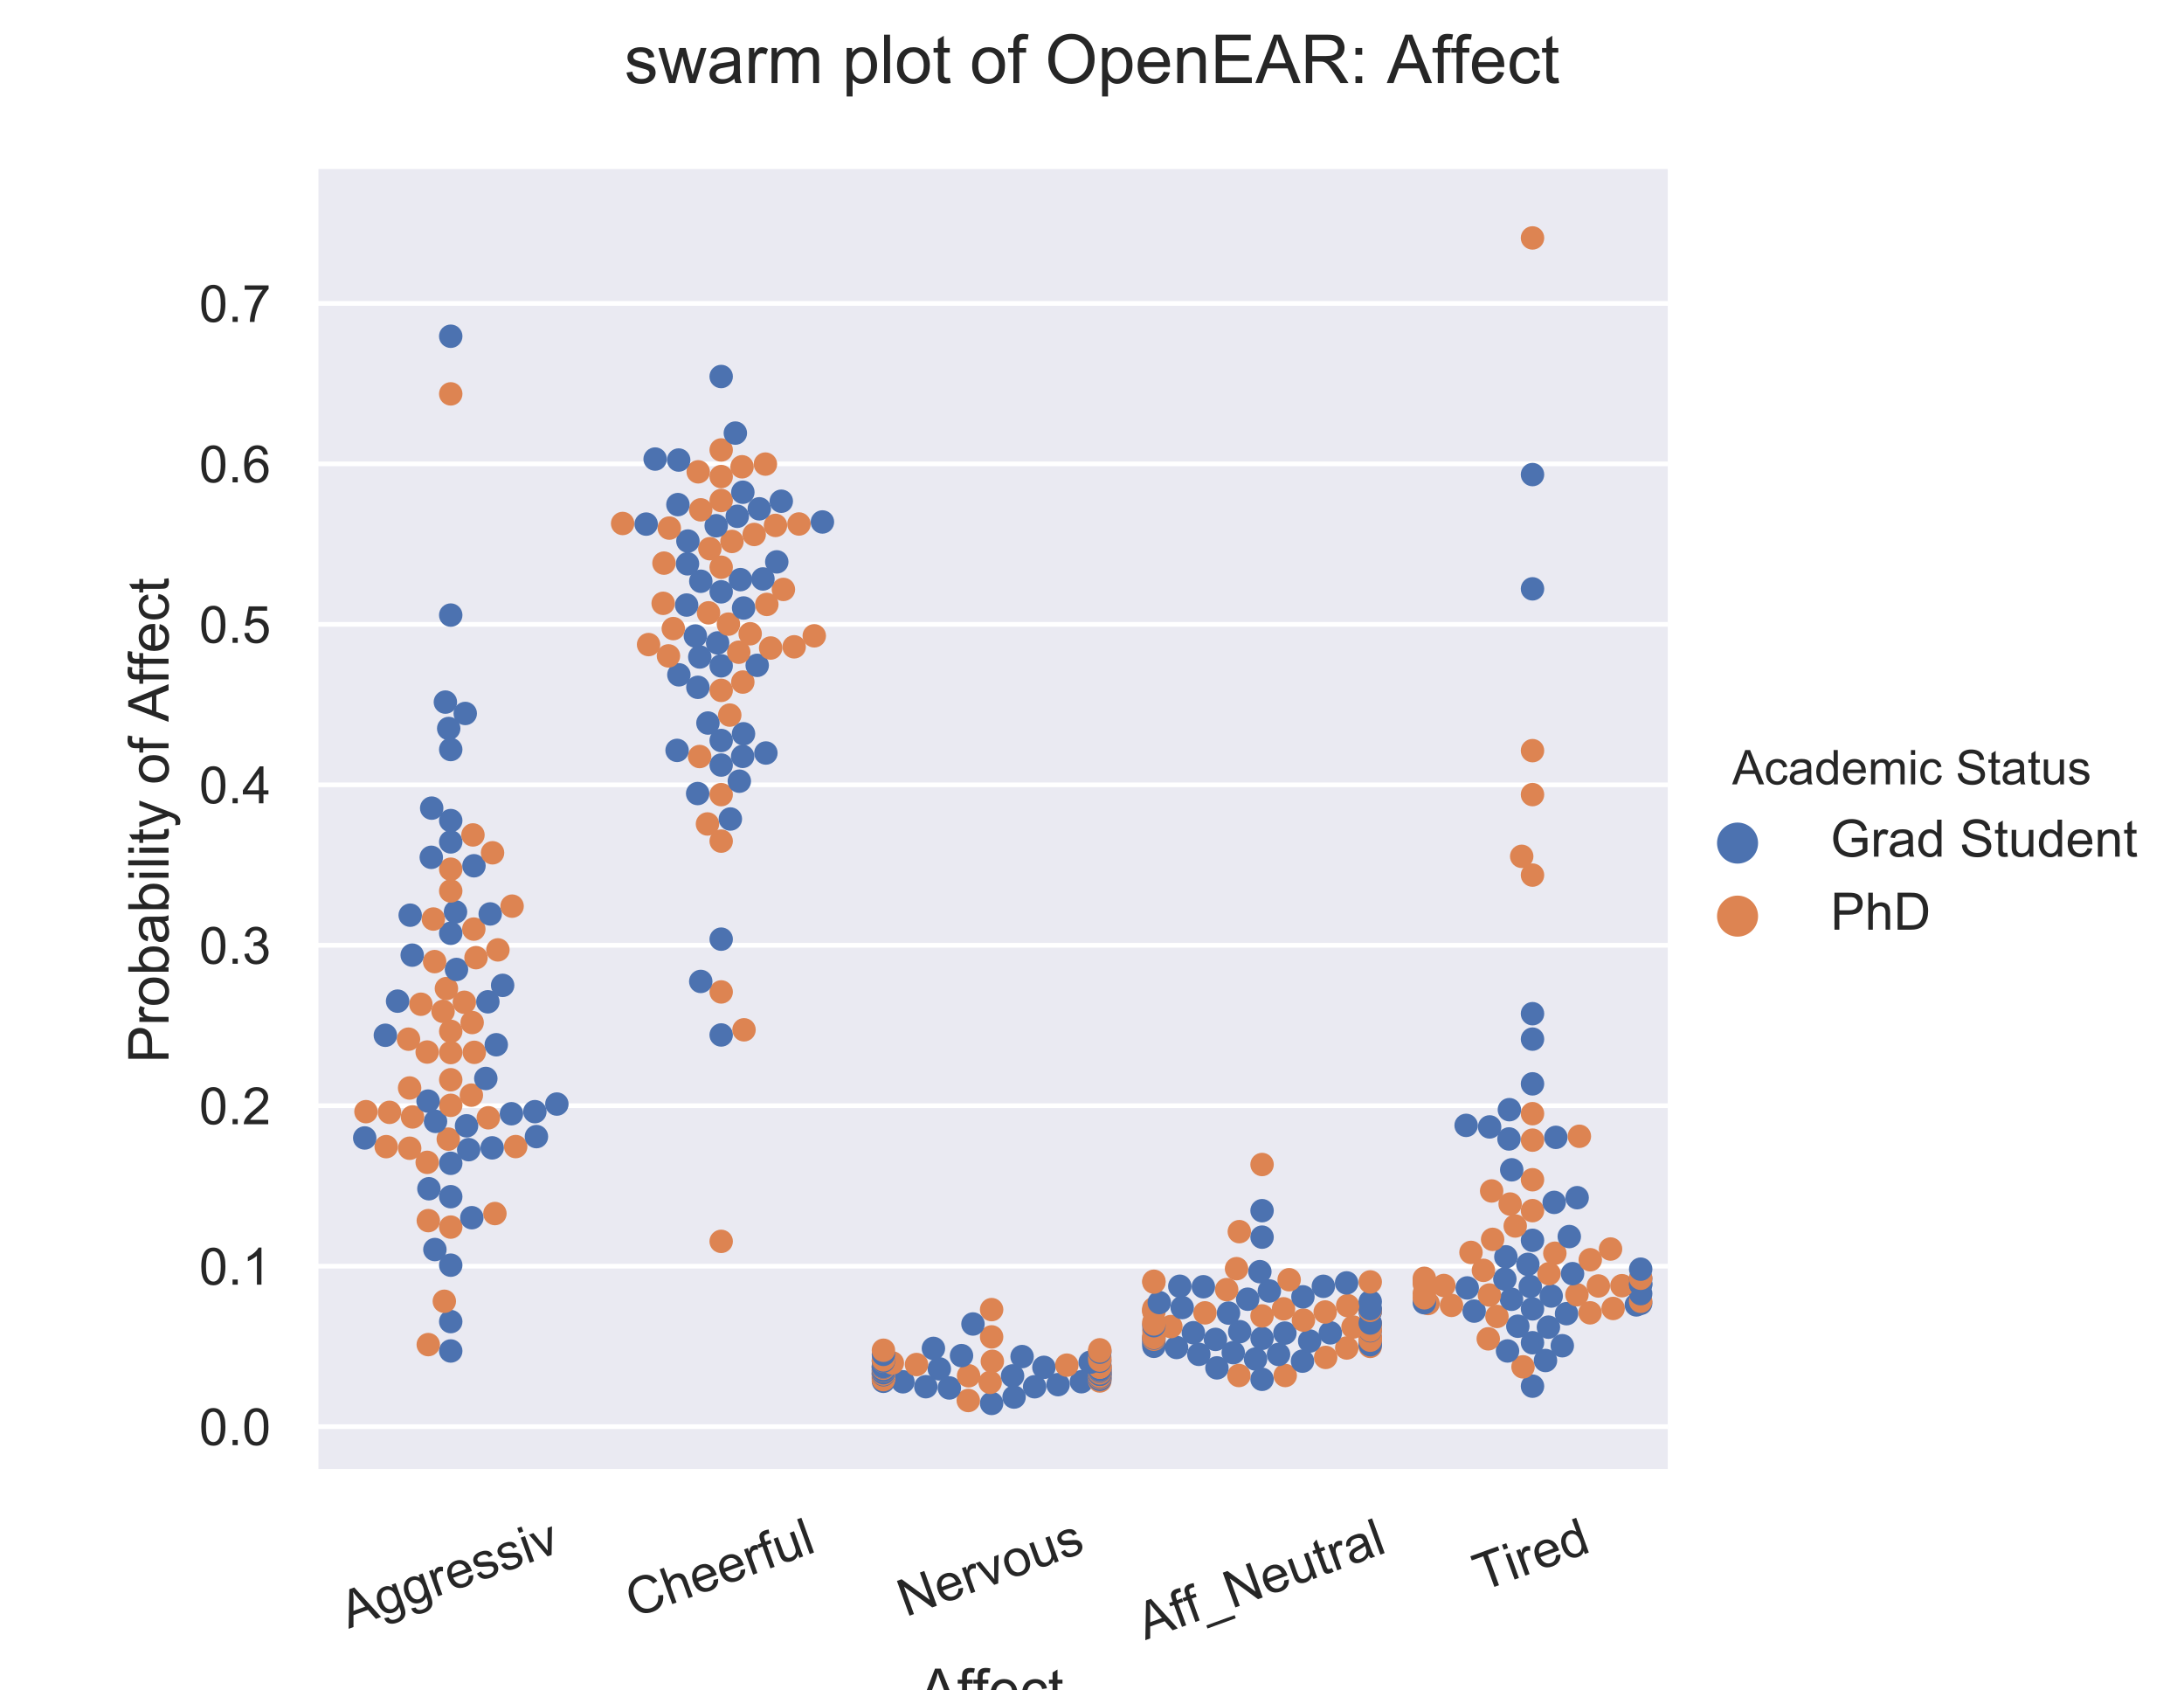 <?xml version="1.0" encoding="utf-8" standalone="no"?>
<!DOCTYPE svg PUBLIC "-//W3C//DTD SVG 1.1//EN"
  "http://www.w3.org/Graphics/SVG/1.1/DTD/svg11.dtd">
<!-- Created with matplotlib (http://matplotlib.org/) -->
<svg height="360pt" version="1.1" viewBox="0 0 465.35 360" width="465.35pt" xmlns="http://www.w3.org/2000/svg" xmlns:xlink="http://www.w3.org/1999/xlink">
 <defs>
  <style type="text/css">
*{stroke-linecap:butt;stroke-linejoin:round;}
  </style>
 </defs>
 <g id="figure_1">
  <g id="patch_1">
   <path d="M 0 360 
L 465.35 360 
L 465.35 0 
L 0 0 
z
" style="fill:#ffffff;"/>
  </g>
  <g id="axes_1">
   <g id="patch_2">
    <path d="M 67.226 313.54 
L 355.346 313.54 
L 355.346 36 
L 67.226 36 
z
" style="fill:#eaeaf2;"/>
   </g>
   <g id="matplotlib.axis_1">
    <g id="xtick_1">
     <g id="text_1">
      <!-- Aggressiv -->
      <defs>
       <path d="M -0.141 0 
L 27.344 71.578 
L 37.547 71.578 
L 66.844 0 
L 56.062 0 
L 47.703 21.688 
L 17.781 21.688 
L 9.906 0 
z
M 20.516 29.391 
L 44.781 29.391 
L 37.312 49.219 
Q 33.891 58.25 32.234 64.062 
Q 30.859 57.172 28.375 50.391 
z
" id="ArialMT-41"/>
       <path d="M 4.984 -4.297 
L 13.531 -5.562 
Q 14.062 -9.516 16.5 -11.328 
Q 19.781 -13.766 25.438 -13.766 
Q 31.547 -13.766 34.859 -11.328 
Q 38.188 -8.891 39.359 -4.5 
Q 40.047 -1.812 39.984 6.781 
Q 34.234 0 25.641 0 
Q 14.938 0 9.078 7.719 
Q 3.219 15.438 3.219 26.219 
Q 3.219 33.641 5.906 39.906 
Q 8.594 46.188 13.688 49.609 
Q 18.797 53.031 25.688 53.031 
Q 34.859 53.031 40.828 45.609 
L 40.828 51.859 
L 48.922 51.859 
L 48.922 7.031 
Q 48.922 -5.078 46.453 -10.125 
Q 44 -15.188 38.641 -18.109 
Q 33.297 -21.047 25.484 -21.047 
Q 16.219 -21.047 10.5 -16.875 
Q 4.781 -12.703 4.984 -4.297 
z
M 12.25 26.859 
Q 12.25 16.656 16.297 11.969 
Q 20.359 7.281 26.469 7.281 
Q 32.516 7.281 36.609 11.938 
Q 40.719 16.609 40.719 26.562 
Q 40.719 36.078 36.5 40.906 
Q 32.281 45.75 26.312 45.75 
Q 20.453 45.75 16.344 40.984 
Q 12.25 36.234 12.25 26.859 
z
" id="ArialMT-67"/>
       <path d="M 6.5 0 
L 6.5 51.859 
L 14.406 51.859 
L 14.406 44 
Q 17.438 49.516 20 51.266 
Q 22.562 53.031 25.641 53.031 
Q 30.078 53.031 34.672 50.203 
L 31.641 42.047 
Q 28.422 43.953 25.203 43.953 
Q 22.312 43.953 20.016 42.219 
Q 17.719 40.484 16.75 37.406 
Q 15.281 32.719 15.281 27.156 
L 15.281 0 
z
" id="ArialMT-72"/>
       <path d="M 42.094 16.703 
L 51.172 15.578 
Q 49.031 7.625 43.219 3.219 
Q 37.406 -1.172 28.375 -1.172 
Q 17 -1.172 10.328 5.828 
Q 3.656 12.844 3.656 25.484 
Q 3.656 38.578 10.391 45.797 
Q 17.141 53.031 27.875 53.031 
Q 38.281 53.031 44.875 45.953 
Q 51.469 38.875 51.469 26.031 
Q 51.469 25.25 51.422 23.688 
L 12.75 23.688 
Q 13.234 15.141 17.578 10.594 
Q 21.922 6.062 28.422 6.062 
Q 33.25 6.062 36.672 8.594 
Q 40.094 11.141 42.094 16.703 
z
M 13.234 30.906 
L 42.188 30.906 
Q 41.609 37.453 38.875 40.719 
Q 34.672 45.797 27.984 45.797 
Q 21.922 45.797 17.797 41.75 
Q 13.672 37.703 13.234 30.906 
z
" id="ArialMT-65"/>
       <path d="M 3.078 15.484 
L 11.766 16.844 
Q 12.5 11.625 15.844 8.844 
Q 19.188 6.062 25.203 6.062 
Q 31.25 6.062 34.172 8.516 
Q 37.109 10.984 37.109 14.312 
Q 37.109 17.281 34.516 19 
Q 32.719 20.172 25.531 21.969 
Q 15.875 24.422 12.141 26.203 
Q 8.406 27.984 6.469 31.125 
Q 4.547 34.281 4.547 38.094 
Q 4.547 41.547 6.125 44.5 
Q 7.719 47.469 10.453 49.422 
Q 12.5 50.922 16.031 51.969 
Q 19.578 53.031 23.641 53.031 
Q 29.734 53.031 34.344 51.266 
Q 38.969 49.516 41.156 46.5 
Q 43.359 43.5 44.188 38.484 
L 35.594 37.312 
Q 35.016 41.312 32.203 43.547 
Q 29.391 45.797 24.266 45.797 
Q 18.219 45.797 15.625 43.797 
Q 13.031 41.797 13.031 39.109 
Q 13.031 37.406 14.109 36.031 
Q 15.188 34.625 17.484 33.688 
Q 18.797 33.203 25.25 31.453 
Q 34.578 28.953 38.25 27.359 
Q 41.938 25.781 44.031 22.75 
Q 46.141 19.734 46.141 15.234 
Q 46.141 10.844 43.578 6.953 
Q 41.016 3.078 36.172 0.953 
Q 31.344 -1.172 25.25 -1.172 
Q 15.141 -1.172 9.844 3.031 
Q 4.547 7.234 3.078 15.484 
z
" id="ArialMT-73"/>
       <path d="M 6.641 61.469 
L 6.641 71.578 
L 15.438 71.578 
L 15.438 61.469 
z
M 6.641 0 
L 6.641 51.859 
L 15.438 51.859 
L 15.438 0 
z
" id="ArialMT-69"/>
       <path d="M 21 0 
L 1.266 51.859 
L 10.547 51.859 
L 21.688 20.797 
Q 23.484 15.766 25 10.359 
Q 26.172 14.453 28.266 20.219 
L 39.797 51.859 
L 48.828 51.859 
L 29.203 0 
z
" id="ArialMT-76"/>
      </defs>
      <g style="fill:#262626;" transform="translate(74.297 346.957)rotate(-20)scale(0.11 -0.11)">
       <use xlink:href="#ArialMT-41"/>
       <use x="66.699" xlink:href="#ArialMT-67"/>
       <use x="122.314" xlink:href="#ArialMT-67"/>
       <use x="177.93" xlink:href="#ArialMT-72"/>
       <use x="211.23" xlink:href="#ArialMT-65"/>
       <use x="266.846" xlink:href="#ArialMT-73"/>
       <use x="316.846" xlink:href="#ArialMT-73"/>
       <use x="366.846" xlink:href="#ArialMT-69"/>
       <use x="389.062" xlink:href="#ArialMT-76"/>
      </g>
     </g>
    </g>
    <g id="xtick_2">
     <g id="text_2">
      <!-- Cheerful -->
      <defs>
       <path d="M 58.797 25.094 
L 68.266 22.703 
Q 65.281 11.031 57.547 4.906 
Q 49.812 -1.219 38.625 -1.219 
Q 27.047 -1.219 19.797 3.484 
Q 12.547 8.203 8.766 17.141 
Q 4.984 26.078 4.984 36.328 
Q 4.984 47.516 9.25 55.828 
Q 13.531 64.156 21.406 68.469 
Q 29.297 72.797 38.766 72.797 
Q 49.516 72.797 56.828 67.328 
Q 64.156 61.859 67.047 51.953 
L 57.719 49.75 
Q 55.219 57.562 50.484 61.125 
Q 45.75 64.703 38.578 64.703 
Q 30.328 64.703 24.781 60.734 
Q 19.234 56.781 16.984 50.109 
Q 14.75 43.453 14.75 36.375 
Q 14.75 27.25 17.406 20.438 
Q 20.062 13.625 25.672 10.25 
Q 31.297 6.891 37.844 6.891 
Q 45.797 6.891 51.312 11.469 
Q 56.844 16.062 58.797 25.094 
z
" id="ArialMT-43"/>
       <path d="M 6.594 0 
L 6.594 71.578 
L 15.375 71.578 
L 15.375 45.906 
Q 21.531 53.031 30.906 53.031 
Q 36.672 53.031 40.922 50.75 
Q 45.172 48.484 47 44.484 
Q 48.828 40.484 48.828 32.859 
L 48.828 0 
L 40.047 0 
L 40.047 32.859 
Q 40.047 39.453 37.188 42.453 
Q 34.328 45.453 29.109 45.453 
Q 25.203 45.453 21.75 43.422 
Q 18.312 41.406 16.844 37.938 
Q 15.375 34.469 15.375 28.375 
L 15.375 0 
z
" id="ArialMT-68"/>
       <path d="M 8.688 0 
L 8.688 45.016 
L 0.922 45.016 
L 0.922 51.859 
L 8.688 51.859 
L 8.688 57.375 
Q 8.688 62.594 9.625 65.141 
Q 10.891 68.562 14.078 70.672 
Q 17.281 72.797 23.047 72.797 
Q 26.766 72.797 31.25 71.922 
L 29.938 64.266 
Q 27.203 64.75 24.75 64.75 
Q 20.75 64.75 19.094 63.031 
Q 17.438 61.328 17.438 56.641 
L 17.438 51.859 
L 27.547 51.859 
L 27.547 45.016 
L 17.438 45.016 
L 17.438 0 
z
" id="ArialMT-66"/>
       <path d="M 40.578 0 
L 40.578 7.625 
Q 34.516 -1.172 24.125 -1.172 
Q 19.531 -1.172 15.547 0.578 
Q 11.578 2.344 9.641 5 
Q 7.719 7.672 6.938 11.531 
Q 6.391 14.109 6.391 19.734 
L 6.391 51.859 
L 15.188 51.859 
L 15.188 23.094 
Q 15.188 16.219 15.719 13.812 
Q 16.547 10.359 19.234 8.375 
Q 21.922 6.391 25.875 6.391 
Q 29.828 6.391 33.297 8.422 
Q 36.766 10.453 38.203 13.938 
Q 39.656 17.438 39.656 24.078 
L 39.656 51.859 
L 48.438 51.859 
L 48.438 0 
z
" id="ArialMT-75"/>
       <path d="M 6.391 0 
L 6.391 71.578 
L 15.188 71.578 
L 15.188 0 
z
" id="ArialMT-6c"/>
      </defs>
      <g style="fill:#262626;" transform="translate(135.101 344.658)rotate(-20)scale(0.11 -0.11)">
       <use xlink:href="#ArialMT-43"/>
       <use x="72.217" xlink:href="#ArialMT-68"/>
       <use x="127.832" xlink:href="#ArialMT-65"/>
       <use x="183.447" xlink:href="#ArialMT-65"/>
       <use x="239.062" xlink:href="#ArialMT-72"/>
       <use x="272.363" xlink:href="#ArialMT-66"/>
       <use x="300.146" xlink:href="#ArialMT-75"/>
       <use x="355.762" xlink:href="#ArialMT-6c"/>
      </g>
     </g>
    </g>
    <g id="xtick_3">
     <g id="text_3">
      <!-- Nervous -->
      <defs>
       <path d="M 7.625 0 
L 7.625 71.578 
L 17.328 71.578 
L 54.938 15.375 
L 54.938 71.578 
L 64.016 71.578 
L 64.016 0 
L 54.297 0 
L 16.703 56.25 
L 16.703 0 
z
" id="ArialMT-4e"/>
       <path d="M 3.328 25.922 
Q 3.328 40.328 11.328 47.266 
Q 18.016 53.031 27.641 53.031 
Q 38.328 53.031 45.109 46.016 
Q 51.906 39.016 51.906 26.656 
Q 51.906 16.656 48.906 10.906 
Q 45.906 5.172 40.156 2 
Q 34.422 -1.172 27.641 -1.172 
Q 16.75 -1.172 10.031 5.812 
Q 3.328 12.797 3.328 25.922 
z
M 12.359 25.922 
Q 12.359 15.969 16.703 11.016 
Q 21.047 6.062 27.641 6.062 
Q 34.188 6.062 38.531 11.031 
Q 42.875 16.016 42.875 26.219 
Q 42.875 35.844 38.5 40.797 
Q 34.125 45.75 27.641 45.75 
Q 21.047 45.75 16.703 40.812 
Q 12.359 35.891 12.359 25.922 
z
" id="ArialMT-6f"/>
      </defs>
      <g style="fill:#262626;" transform="translate(193.015 344.447)rotate(-20)scale(0.11 -0.11)">
       <use xlink:href="#ArialMT-4e"/>
       <use x="72.217" xlink:href="#ArialMT-65"/>
       <use x="127.832" xlink:href="#ArialMT-72"/>
       <use x="161.133" xlink:href="#ArialMT-76"/>
       <use x="211.133" xlink:href="#ArialMT-6f"/>
       <use x="266.748" xlink:href="#ArialMT-75"/>
       <use x="322.363" xlink:href="#ArialMT-73"/>
      </g>
     </g>
    </g>
    <g id="xtick_4">
     <g id="text_4">
      <!-- Aff_Neutral -->
      <defs>
       <path d="M -1.516 -19.875 
L -1.516 -13.531 
L 56.734 -13.531 
L 56.734 -19.875 
z
" id="ArialMT-5f"/>
       <path d="M 25.781 7.859 
L 27.047 0.094 
Q 23.344 -0.688 20.406 -0.688 
Q 15.625 -0.688 12.984 0.828 
Q 10.359 2.344 9.281 4.812 
Q 8.203 7.281 8.203 15.188 
L 8.203 45.016 
L 1.766 45.016 
L 1.766 51.859 
L 8.203 51.859 
L 8.203 64.703 
L 16.938 69.969 
L 16.938 51.859 
L 25.781 51.859 
L 25.781 45.016 
L 16.938 45.016 
L 16.938 14.703 
Q 16.938 10.938 17.406 9.859 
Q 17.875 8.797 18.922 8.156 
Q 19.969 7.516 21.922 7.516 
Q 23.391 7.516 25.781 7.859 
z
" id="ArialMT-74"/>
       <path d="M 40.438 6.391 
Q 35.547 2.25 31.031 0.531 
Q 26.516 -1.172 21.344 -1.172 
Q 12.797 -1.172 8.203 3 
Q 3.609 7.172 3.609 13.672 
Q 3.609 17.484 5.344 20.625 
Q 7.078 23.781 9.891 25.688 
Q 12.703 27.594 16.219 28.562 
Q 18.797 29.25 24.031 29.891 
Q 34.672 31.156 39.703 32.906 
Q 39.75 34.719 39.75 35.203 
Q 39.75 40.578 37.25 42.781 
Q 33.891 45.75 27.25 45.75 
Q 21.047 45.75 18.094 43.578 
Q 15.141 41.406 13.719 35.891 
L 5.125 37.062 
Q 6.297 42.578 8.984 45.969 
Q 11.672 49.359 16.75 51.188 
Q 21.828 53.031 28.516 53.031 
Q 35.156 53.031 39.297 51.469 
Q 43.453 49.906 45.406 47.531 
Q 47.359 45.172 48.141 41.547 
Q 48.578 39.312 48.578 33.453 
L 48.578 21.734 
Q 48.578 9.469 49.141 6.219 
Q 49.703 2.984 51.375 0 
L 42.188 0 
Q 40.828 2.734 40.438 6.391 
z
M 39.703 26.031 
Q 34.906 24.078 25.344 22.703 
Q 19.922 21.922 17.672 20.938 
Q 15.438 19.969 14.203 18.094 
Q 12.984 16.219 12.984 13.922 
Q 12.984 10.406 15.641 8.062 
Q 18.312 5.719 23.438 5.719 
Q 28.516 5.719 32.469 7.938 
Q 36.422 10.156 38.281 14.016 
Q 39.703 17 39.703 22.797 
z
" id="ArialMT-61"/>
      </defs>
      <g style="fill:#262626;" transform="translate(244.054 349.383)rotate(-20)scale(0.11 -0.11)">
       <use xlink:href="#ArialMT-41"/>
       <use x="66.699" xlink:href="#ArialMT-66"/>
       <use x="94.467" xlink:href="#ArialMT-66"/>
       <use x="122.25" xlink:href="#ArialMT-5f"/>
       <use x="177.865" xlink:href="#ArialMT-4e"/>
       <use x="250.082" xlink:href="#ArialMT-65"/>
       <use x="305.697" xlink:href="#ArialMT-75"/>
       <use x="361.312" xlink:href="#ArialMT-74"/>
       <use x="389.096" xlink:href="#ArialMT-72"/>
       <use x="422.396" xlink:href="#ArialMT-61"/>
       <use x="478.012" xlink:href="#ArialMT-6c"/>
      </g>
     </g>
    </g>
    <g id="xtick_5">
     <g id="text_5">
      <!-- Tired -->
      <defs>
       <path d="M 25.922 0 
L 25.922 63.141 
L 2.344 63.141 
L 2.344 71.578 
L 59.078 71.578 
L 59.078 63.141 
L 35.406 63.141 
L 35.406 0 
z
" id="ArialMT-54"/>
       <path d="M 40.234 0 
L 40.234 6.547 
Q 35.297 -1.172 25.734 -1.172 
Q 19.531 -1.172 14.328 2.25 
Q 9.125 5.672 6.266 11.797 
Q 3.422 17.922 3.422 25.875 
Q 3.422 33.641 6 39.969 
Q 8.594 46.297 13.766 49.656 
Q 18.953 53.031 25.344 53.031 
Q 30.031 53.031 33.688 51.047 
Q 37.359 49.078 39.656 45.906 
L 39.656 71.578 
L 48.391 71.578 
L 48.391 0 
z
M 12.453 25.875 
Q 12.453 15.922 16.641 10.984 
Q 20.844 6.062 26.562 6.062 
Q 32.328 6.062 36.344 10.766 
Q 40.375 15.484 40.375 25.141 
Q 40.375 35.797 36.266 40.766 
Q 32.172 45.75 26.172 45.75 
Q 20.312 45.75 16.375 40.969 
Q 12.453 36.188 12.453 25.875 
z
" id="ArialMT-64"/>
      </defs>
      <g style="fill:#262626;" transform="translate(315.735 339.008)rotate(-20)scale(0.11 -0.11)">
       <use xlink:href="#ArialMT-54"/>
       <use x="61.037" xlink:href="#ArialMT-69"/>
       <use x="83.254" xlink:href="#ArialMT-72"/>
       <use x="116.555" xlink:href="#ArialMT-65"/>
       <use x="172.17" xlink:href="#ArialMT-64"/>
      </g>
     </g>
    </g>
    <g id="text_6">
     <!-- Affect -->
     <defs>
      <path d="M 40.438 19 
L 49.078 17.875 
Q 47.656 8.938 41.812 3.875 
Q 35.984 -1.172 27.484 -1.172 
Q 16.844 -1.172 10.375 5.781 
Q 3.906 12.75 3.906 25.734 
Q 3.906 34.125 6.688 40.422 
Q 9.469 46.734 15.156 49.875 
Q 20.844 53.031 27.547 53.031 
Q 35.984 53.031 41.359 48.75 
Q 46.734 44.484 48.25 36.625 
L 39.703 35.297 
Q 38.484 40.531 35.375 43.156 
Q 32.281 45.797 27.875 45.797 
Q 21.234 45.797 17.078 41.031 
Q 12.938 36.281 12.938 25.984 
Q 12.938 15.531 16.938 10.797 
Q 20.953 6.062 27.391 6.062 
Q 32.562 6.062 36.031 9.234 
Q 39.5 12.406 40.438 19 
z
" id="ArialMT-63"/>
     </defs>
     <g style="fill:#262626;" transform="translate(195.948 364.027)scale(0.12 -0.12)">
      <use xlink:href="#ArialMT-41"/>
      <use x="66.699" xlink:href="#ArialMT-66"/>
      <use x="94.467" xlink:href="#ArialMT-66"/>
      <use x="122.25" xlink:href="#ArialMT-65"/>
      <use x="177.865" xlink:href="#ArialMT-63"/>
      <use x="227.865" xlink:href="#ArialMT-74"/>
     </g>
    </g>
   </g>
   <g id="matplotlib.axis_2">
    <g id="ytick_1">
     <g id="line2d_1">
      <path clip-path="url(#p5c6d941429)" d="M 67.226 303.899 
L 355.346 303.899 
" style="fill:none;stroke:#ffffff;stroke-linecap:round;"/>
     </g>
     <g id="text_7">
      <!-- 0.0 -->
      <defs>
       <path d="M 4.156 35.297 
Q 4.156 48 6.766 55.734 
Q 9.375 63.484 14.516 67.672 
Q 19.672 71.875 27.484 71.875 
Q 33.25 71.875 37.594 69.547 
Q 41.938 67.234 44.766 62.859 
Q 47.609 58.5 49.219 52.219 
Q 50.828 45.953 50.828 35.297 
Q 50.828 22.703 48.234 14.969 
Q 45.656 7.234 40.5 3 
Q 35.359 -1.219 27.484 -1.219 
Q 17.141 -1.219 11.234 6.203 
Q 4.156 15.141 4.156 35.297 
z
M 13.188 35.297 
Q 13.188 17.672 17.312 11.828 
Q 21.438 6 27.484 6 
Q 33.547 6 37.672 11.859 
Q 41.797 17.719 41.797 35.297 
Q 41.797 52.984 37.672 58.781 
Q 33.547 64.594 27.391 64.594 
Q 21.344 64.594 17.719 59.469 
Q 13.188 52.938 13.188 35.297 
z
" id="ArialMT-30"/>
       <path d="M 9.078 0 
L 9.078 10.016 
L 19.094 10.016 
L 19.094 0 
z
" id="ArialMT-2e"/>
      </defs>
      <g style="fill:#262626;" transform="translate(42.436 307.836)scale(0.11 -0.11)">
       <use xlink:href="#ArialMT-30"/>
       <use x="55.615" xlink:href="#ArialMT-2e"/>
       <use x="83.398" xlink:href="#ArialMT-30"/>
      </g>
     </g>
    </g>
    <g id="ytick_2">
     <g id="line2d_2">
      <path clip-path="url(#p5c6d941429)" d="M 67.226 269.718 
L 355.346 269.718 
" style="fill:none;stroke:#ffffff;stroke-linecap:round;"/>
     </g>
     <g id="text_8">
      <!-- 0.1 -->
      <defs>
       <path d="M 37.25 0 
L 28.469 0 
L 28.469 56 
Q 25.297 52.984 20.141 49.953 
Q 14.984 46.922 10.891 45.406 
L 10.891 53.906 
Q 18.266 57.375 23.781 62.297 
Q 29.297 67.234 31.594 71.875 
L 37.25 71.875 
z
" id="ArialMT-31"/>
      </defs>
      <g style="fill:#262626;" transform="translate(42.436 273.655)scale(0.11 -0.11)">
       <use xlink:href="#ArialMT-30"/>
       <use x="55.615" xlink:href="#ArialMT-2e"/>
       <use x="83.398" xlink:href="#ArialMT-31"/>
      </g>
     </g>
    </g>
    <g id="ytick_3">
     <g id="line2d_3">
      <path clip-path="url(#p5c6d941429)" d="M 67.226 235.538 
L 355.346 235.538 
" style="fill:none;stroke:#ffffff;stroke-linecap:round;"/>
     </g>
     <g id="text_9">
      <!-- 0.2 -->
      <defs>
       <path d="M 50.344 8.453 
L 50.344 0 
L 3.031 0 
Q 2.938 3.172 4.047 6.109 
Q 5.859 10.938 9.828 15.625 
Q 13.812 20.312 21.344 26.469 
Q 33.016 36.031 37.109 41.625 
Q 41.219 47.219 41.219 52.203 
Q 41.219 57.422 37.469 61 
Q 33.734 64.594 27.734 64.594 
Q 21.391 64.594 17.578 60.781 
Q 13.766 56.984 13.719 50.25 
L 4.688 51.172 
Q 5.609 61.281 11.656 66.578 
Q 17.719 71.875 27.938 71.875 
Q 38.234 71.875 44.234 66.156 
Q 50.25 60.453 50.25 52 
Q 50.25 47.703 48.484 43.547 
Q 46.734 39.406 42.656 34.812 
Q 38.578 30.219 29.109 22.219 
Q 21.188 15.578 18.938 13.203 
Q 16.703 10.844 15.234 8.453 
z
" id="ArialMT-32"/>
      </defs>
      <g style="fill:#262626;" transform="translate(42.436 239.474)scale(0.11 -0.11)">
       <use xlink:href="#ArialMT-30"/>
       <use x="55.615" xlink:href="#ArialMT-2e"/>
       <use x="83.398" xlink:href="#ArialMT-32"/>
      </g>
     </g>
    </g>
    <g id="ytick_4">
     <g id="line2d_4">
      <path clip-path="url(#p5c6d941429)" d="M 67.226 201.357 
L 355.346 201.357 
" style="fill:none;stroke:#ffffff;stroke-linecap:round;"/>
     </g>
     <g id="text_10">
      <!-- 0.3 -->
      <defs>
       <path d="M 4.203 18.891 
L 12.984 20.062 
Q 14.5 12.594 18.141 9.297 
Q 21.781 6 27 6 
Q 33.203 6 37.469 10.297 
Q 41.75 14.594 41.75 20.953 
Q 41.75 27 37.797 30.922 
Q 33.844 34.859 27.734 34.859 
Q 25.25 34.859 21.531 33.891 
L 22.516 41.609 
Q 23.391 41.5 23.922 41.5 
Q 29.547 41.5 34.031 44.422 
Q 38.531 47.359 38.531 53.469 
Q 38.531 58.297 35.25 61.469 
Q 31.984 64.656 26.812 64.656 
Q 21.688 64.656 18.266 61.422 
Q 14.844 58.203 13.875 51.766 
L 5.078 53.328 
Q 6.688 62.156 12.391 67.016 
Q 18.109 71.875 26.609 71.875 
Q 32.469 71.875 37.391 69.359 
Q 42.328 66.844 44.938 62.5 
Q 47.562 58.156 47.562 53.266 
Q 47.562 48.641 45.062 44.828 
Q 42.578 41.016 37.703 38.766 
Q 44.047 37.312 47.562 32.688 
Q 51.078 28.078 51.078 21.141 
Q 51.078 11.766 44.234 5.25 
Q 37.406 -1.266 26.953 -1.266 
Q 17.531 -1.266 11.297 4.344 
Q 5.078 9.969 4.203 18.891 
z
" id="ArialMT-33"/>
      </defs>
      <g style="fill:#262626;" transform="translate(42.436 205.293)scale(0.11 -0.11)">
       <use xlink:href="#ArialMT-30"/>
       <use x="55.615" xlink:href="#ArialMT-2e"/>
       <use x="83.398" xlink:href="#ArialMT-33"/>
      </g>
     </g>
    </g>
    <g id="ytick_5">
     <g id="line2d_5">
      <path clip-path="url(#p5c6d941429)" d="M 67.226 167.176 
L 355.346 167.176 
" style="fill:none;stroke:#ffffff;stroke-linecap:round;"/>
     </g>
     <g id="text_11">
      <!-- 0.4 -->
      <defs>
       <path d="M 32.328 0 
L 32.328 17.141 
L 1.266 17.141 
L 1.266 25.203 
L 33.938 71.578 
L 41.109 71.578 
L 41.109 25.203 
L 50.781 25.203 
L 50.781 17.141 
L 41.109 17.141 
L 41.109 0 
z
M 32.328 25.203 
L 32.328 57.469 
L 9.906 25.203 
z
" id="ArialMT-34"/>
      </defs>
      <g style="fill:#262626;" transform="translate(42.436 171.113)scale(0.11 -0.11)">
       <use xlink:href="#ArialMT-30"/>
       <use x="55.615" xlink:href="#ArialMT-2e"/>
       <use x="83.398" xlink:href="#ArialMT-34"/>
      </g>
     </g>
    </g>
    <g id="ytick_6">
     <g id="line2d_6">
      <path clip-path="url(#p5c6d941429)" d="M 67.226 132.995 
L 355.346 132.995 
" style="fill:none;stroke:#ffffff;stroke-linecap:round;"/>
     </g>
     <g id="text_12">
      <!-- 0.5 -->
      <defs>
       <path d="M 4.156 18.75 
L 13.375 19.531 
Q 14.406 12.797 18.141 9.391 
Q 21.875 6 27.156 6 
Q 33.5 6 37.891 10.781 
Q 42.281 15.578 42.281 23.484 
Q 42.281 31 38.062 35.344 
Q 33.844 39.703 27 39.703 
Q 22.75 39.703 19.328 37.766 
Q 15.922 35.844 13.969 32.766 
L 5.719 33.844 
L 12.641 70.609 
L 48.25 70.609 
L 48.25 62.203 
L 19.672 62.203 
L 15.828 42.969 
Q 22.266 47.469 29.344 47.469 
Q 38.719 47.469 45.156 40.969 
Q 51.609 34.469 51.609 24.266 
Q 51.609 14.547 45.953 7.469 
Q 39.062 -1.219 27.156 -1.219 
Q 17.391 -1.219 11.203 4.25 
Q 5.031 9.719 4.156 18.75 
z
" id="ArialMT-35"/>
      </defs>
      <g style="fill:#262626;" transform="translate(42.436 136.932)scale(0.11 -0.11)">
       <use xlink:href="#ArialMT-30"/>
       <use x="55.615" xlink:href="#ArialMT-2e"/>
       <use x="83.398" xlink:href="#ArialMT-35"/>
      </g>
     </g>
    </g>
    <g id="ytick_7">
     <g id="line2d_7">
      <path clip-path="url(#p5c6d941429)" d="M 67.226 98.814 
L 355.346 98.814 
" style="fill:none;stroke:#ffffff;stroke-linecap:round;"/>
     </g>
     <g id="text_13">
      <!-- 0.6 -->
      <defs>
       <path d="M 49.75 54.047 
L 41.016 53.375 
Q 39.844 58.547 37.703 60.891 
Q 34.125 64.656 28.906 64.656 
Q 24.703 64.656 21.531 62.312 
Q 17.391 59.281 14.984 53.469 
Q 12.594 47.656 12.5 36.922 
Q 15.672 41.75 20.266 44.094 
Q 24.859 46.438 29.891 46.438 
Q 38.672 46.438 44.844 39.969 
Q 51.031 33.5 51.031 23.25 
Q 51.031 16.5 48.125 10.719 
Q 45.219 4.938 40.141 1.859 
Q 35.062 -1.219 28.609 -1.219 
Q 17.625 -1.219 10.688 6.859 
Q 3.766 14.938 3.766 33.5 
Q 3.766 54.25 11.422 63.672 
Q 18.109 71.875 29.438 71.875 
Q 37.891 71.875 43.281 67.141 
Q 48.688 62.406 49.75 54.047 
z
M 13.875 23.188 
Q 13.875 18.656 15.797 14.5 
Q 17.719 10.359 21.188 8.172 
Q 24.656 6 28.469 6 
Q 34.031 6 38.031 10.484 
Q 42.047 14.984 42.047 22.703 
Q 42.047 30.125 38.078 34.391 
Q 34.125 38.672 28.125 38.672 
Q 22.172 38.672 18.016 34.391 
Q 13.875 30.125 13.875 23.188 
z
" id="ArialMT-36"/>
      </defs>
      <g style="fill:#262626;" transform="translate(42.436 102.751)scale(0.11 -0.11)">
       <use xlink:href="#ArialMT-30"/>
       <use x="55.615" xlink:href="#ArialMT-2e"/>
       <use x="83.398" xlink:href="#ArialMT-36"/>
      </g>
     </g>
    </g>
    <g id="ytick_8">
     <g id="line2d_8">
      <path clip-path="url(#p5c6d941429)" d="M 67.226 64.633 
L 355.346 64.633 
" style="fill:none;stroke:#ffffff;stroke-linecap:round;"/>
     </g>
     <g id="text_14">
      <!-- 0.7 -->
      <defs>
       <path d="M 4.734 62.203 
L 4.734 70.656 
L 51.078 70.656 
L 51.078 63.812 
Q 44.234 56.547 37.516 44.484 
Q 30.812 32.422 27.156 19.672 
Q 24.516 10.688 23.781 0 
L 14.75 0 
Q 14.891 8.453 18.062 20.406 
Q 21.234 32.375 27.172 43.484 
Q 33.109 54.594 39.797 62.203 
z
" id="ArialMT-37"/>
      </defs>
      <g style="fill:#262626;" transform="translate(42.436 68.57)scale(0.11 -0.11)">
       <use xlink:href="#ArialMT-30"/>
       <use x="55.615" xlink:href="#ArialMT-2e"/>
       <use x="83.398" xlink:href="#ArialMT-37"/>
      </g>
     </g>
    </g>
    <g id="text_15">
     <!-- Probability of Affect -->
     <defs>
      <path d="M 7.719 0 
L 7.719 71.578 
L 34.719 71.578 
Q 41.844 71.578 45.609 70.906 
Q 50.875 70.016 54.438 67.547 
Q 58.016 65.094 60.188 60.641 
Q 62.359 56.203 62.359 50.875 
Q 62.359 41.75 56.547 35.422 
Q 50.734 29.109 35.547 29.109 
L 17.188 29.109 
L 17.188 0 
z
M 17.188 37.547 
L 35.688 37.547 
Q 44.875 37.547 48.734 40.969 
Q 52.594 44.391 52.594 50.594 
Q 52.594 55.078 50.312 58.266 
Q 48.047 61.469 44.344 62.5 
Q 41.938 63.141 35.5 63.141 
L 17.188 63.141 
z
" id="ArialMT-50"/>
      <path d="M 14.703 0 
L 6.547 0 
L 6.547 71.578 
L 15.328 71.578 
L 15.328 46.047 
Q 20.906 53.031 29.547 53.031 
Q 34.328 53.031 38.594 51.094 
Q 42.875 49.172 45.625 45.672 
Q 48.391 42.188 49.953 37.25 
Q 51.516 32.328 51.516 26.703 
Q 51.516 13.375 44.922 6.094 
Q 38.328 -1.172 29.109 -1.172 
Q 19.922 -1.172 14.703 6.5 
z
M 14.594 26.312 
Q 14.594 17 17.141 12.844 
Q 21.297 6.062 28.375 6.062 
Q 34.125 6.062 38.328 11.062 
Q 42.531 16.062 42.531 25.984 
Q 42.531 36.141 38.5 40.969 
Q 34.469 45.797 28.766 45.797 
Q 23 45.797 18.797 40.797 
Q 14.594 35.797 14.594 26.312 
z
" id="ArialMT-62"/>
      <path d="M 6.203 -19.969 
L 5.219 -11.719 
Q 8.109 -12.5 10.25 -12.5 
Q 13.188 -12.5 14.938 -11.516 
Q 16.703 -10.547 17.828 -8.797 
Q 18.656 -7.469 20.516 -2.25 
Q 20.75 -1.516 21.297 -0.094 
L 1.609 51.859 
L 11.078 51.859 
L 21.875 21.828 
Q 23.969 16.109 25.641 9.812 
Q 27.156 15.875 29.25 21.625 
L 40.328 51.859 
L 49.125 51.859 
L 29.391 -0.875 
Q 26.219 -9.422 24.469 -12.641 
Q 22.125 -17 19.094 -19.016 
Q 16.062 -21.047 11.859 -21.047 
Q 9.328 -21.047 6.203 -19.969 
z
" id="ArialMT-79"/>
      <path id="ArialMT-20"/>
     </defs>
     <g style="fill:#262626;" transform="translate(35.91 226.453)rotate(-90)scale(0.12 -0.12)">
      <use xlink:href="#ArialMT-50"/>
      <use x="66.699" xlink:href="#ArialMT-72"/>
      <use x="100" xlink:href="#ArialMT-6f"/>
      <use x="155.615" xlink:href="#ArialMT-62"/>
      <use x="211.23" xlink:href="#ArialMT-61"/>
      <use x="266.846" xlink:href="#ArialMT-62"/>
      <use x="322.461" xlink:href="#ArialMT-69"/>
      <use x="344.678" xlink:href="#ArialMT-6c"/>
      <use x="366.895" xlink:href="#ArialMT-69"/>
      <use x="389.111" xlink:href="#ArialMT-74"/>
      <use x="416.895" xlink:href="#ArialMT-79"/>
      <use x="466.895" xlink:href="#ArialMT-20"/>
      <use x="494.678" xlink:href="#ArialMT-6f"/>
      <use x="550.293" xlink:href="#ArialMT-66"/>
      <use x="578.076" xlink:href="#ArialMT-20"/>
      <use x="605.781" xlink:href="#ArialMT-41"/>
      <use x="672.48" xlink:href="#ArialMT-66"/>
      <use x="700.248" xlink:href="#ArialMT-66"/>
      <use x="728.031" xlink:href="#ArialMT-65"/>
      <use x="783.646" xlink:href="#ArialMT-63"/>
      <use x="833.646" xlink:href="#ArialMT-74"/>
     </g>
    </g>
   </g>
   <g id="PathCollection_1"/>
   <g id="PathCollection_2"/>
   <g id="patch_3">
    <path d="M 67.226 313.54 
L 67.226 36 
" style="fill:none;stroke:#ffffff;stroke-linecap:square;stroke-linejoin:miter;stroke-width:1.25;"/>
   </g>
   <g id="patch_4">
    <path d="M 67.226 313.54 
L 355.346 313.54 
" style="fill:none;stroke:#ffffff;stroke-linecap:square;stroke-linejoin:miter;stroke-width:1.25;"/>
   </g>
   <g id="PathCollection_3">
    <defs>
     <path d="M 0 2.5 
C 0.663 2.5 1.299 2.237 1.768 1.768 
C 2.237 1.299 2.5 0.663 2.5 0 
C 2.5 -0.663 2.237 -1.299 1.768 -1.768 
C 1.299 -2.237 0.663 -2.5 0 -2.5 
C -0.663 -2.5 -1.299 -2.237 -1.768 -1.768 
C -2.237 -1.299 -2.5 -0.663 -2.5 0 
C -2.5 0.663 -2.237 1.299 -1.768 1.768 
C -1.299 2.237 -0.663 2.5 0 2.5 
z
" id="C0_0_4f26b24783"/>
    </defs>
    <g clip-path="url(#p5c6d941429)">
     <use style="fill:#4c72b0;" x="96.038" xlink:href="#C0_0_4f26b24783" y="287.778"/>
    </g>
    <g clip-path="url(#p5c6d941429)">
     <use style="fill:#dd8452;" x="91.253" xlink:href="#C0_0_4f26b24783" y="286.421"/>
    </g>
    <g clip-path="url(#p5c6d941429)">
     <use style="fill:#4c72b0;" x="96.038" xlink:href="#C0_0_4f26b24783" y="281.519"/>
    </g>
    <g clip-path="url(#p5c6d941429)">
     <use style="fill:#dd8452;" x="94.672" xlink:href="#C0_0_4f26b24783" y="277.191"/>
    </g>
    <g clip-path="url(#p5c6d941429)">
     <use style="fill:#4c72b0;" x="96.038" xlink:href="#C0_0_4f26b24783" y="269.5"/>
    </g>
    <g clip-path="url(#p5c6d941429)">
     <use style="fill:#4c72b0;" x="92.663" xlink:href="#C0_0_4f26b24783" y="266.171"/>
    </g>
    <g clip-path="url(#p5c6d941429)">
     <use style="fill:#dd8452;" x="96.038" xlink:href="#C0_0_4f26b24783" y="261.389"/>
    </g>
    <g clip-path="url(#p5c6d941429)">
     <use style="fill:#dd8452;" x="91.261" xlink:href="#C0_0_4f26b24783" y="260.01"/>
    </g>
    <g clip-path="url(#p5c6d941429)">
     <use style="fill:#4c72b0;" x="100.533" xlink:href="#C0_0_4f26b24783" y="259.388"/>
    </g>
    <g clip-path="url(#p5c6d941429)">
     <use style="fill:#dd8452;" x="105.453" xlink:href="#C0_0_4f26b24783" y="258.503"/>
    </g>
    <g clip-path="url(#p5c6d941429)">
     <use style="fill:#4c72b0;" x="96.038" xlink:href="#C0_0_4f26b24783" y="254.913"/>
    </g>
    <g clip-path="url(#p5c6d941429)">
     <use style="fill:#4c72b0;" x="91.388" xlink:href="#C0_0_4f26b24783" y="253.22"/>
    </g>
    <g clip-path="url(#p5c6d941429)">
     <use style="fill:#4c72b0;" x="96.038" xlink:href="#C0_0_4f26b24783" y="247.802"/>
    </g>
    <g clip-path="url(#p5c6d941429)">
     <use style="fill:#dd8452;" x="91.025" xlink:href="#C0_0_4f26b24783" y="247.598"/>
    </g>
    <g clip-path="url(#p5c6d941429)">
     <use style="fill:#4c72b0;" x="99.866" xlink:href="#C0_0_4f26b24783" y="244.894"/>
    </g>
    <g clip-path="url(#p5c6d941429)">
     <use style="fill:#dd8452;" x="87.292" xlink:href="#C0_0_4f26b24783" y="244.592"/>
    </g>
    <g clip-path="url(#p5c6d941429)">
     <use style="fill:#4c72b0;" x="104.867" xlink:href="#C0_0_4f26b24783" y="244.512"/>
    </g>
    <g clip-path="url(#p5c6d941429)">
     <use style="fill:#dd8452;" x="82.287" xlink:href="#C0_0_4f26b24783" y="244.253"/>
    </g>
    <g clip-path="url(#p5c6d941429)">
     <use style="fill:#dd8452;" x="109.877" xlink:href="#C0_0_4f26b24783" y="244.239"/>
    </g>
    <g clip-path="url(#p5c6d941429)">
     <use style="fill:#dd8452;" x="95.516" xlink:href="#C0_0_4f26b24783" y="242.653"/>
    </g>
    <g clip-path="url(#p5c6d941429)">
     <use style="fill:#4c72b0;" x="77.713" xlink:href="#C0_0_4f26b24783" y="242.402"/>
    </g>
    <g clip-path="url(#p5c6d941429)">
     <use style="fill:#4c72b0;" x="114.3" xlink:href="#C0_0_4f26b24783" y="242.114"/>
    </g>
    <g clip-path="url(#p5c6d941429)">
     <use style="fill:#4c72b0;" x="99.407" xlink:href="#C0_0_4f26b24783" y="239.813"/>
    </g>
    <g clip-path="url(#p5c6d941429)">
     <use style="fill:#4c72b0;" x="92.798" xlink:href="#C0_0_4f26b24783" y="238.872"/>
    </g>
    <g clip-path="url(#p5c6d941429)">
     <use style="fill:#dd8452;" x="104.049" xlink:href="#C0_0_4f26b24783" y="238.104"/>
    </g>
    <g clip-path="url(#p5c6d941429)">
     <use style="fill:#dd8452;" x="87.893" xlink:href="#C0_0_4f26b24783" y="237.923"/>
    </g>
    <g clip-path="url(#p5c6d941429)">
     <use style="fill:#4c72b0;" x="108.975" xlink:href="#C0_0_4f26b24783" y="237.242"/>
    </g>
    <g clip-path="url(#p5c6d941429)">
     <use style="fill:#dd8452;" x="82.994" xlink:href="#C0_0_4f26b24783" y="236.946"/>
    </g>
    <g clip-path="url(#p5c6d941429)">
     <use style="fill:#4c72b0;" x="113.97" xlink:href="#C0_0_4f26b24783" y="236.801"/>
    </g>
    <g clip-path="url(#p5c6d941429)">
     <use style="fill:#dd8452;" x="77.978" xlink:href="#C0_0_4f26b24783" y="236.8"/>
    </g>
    <g clip-path="url(#p5c6d941429)">
     <use style="fill:#dd8452;" x="96.038" xlink:href="#C0_0_4f26b24783" y="235.45"/>
    </g>
    <g clip-path="url(#p5c6d941429)">
     <use style="fill:#4c72b0;" x="118.652" xlink:href="#C0_0_4f26b24783" y="235.181"/>
    </g>
    <g clip-path="url(#p5c6d941429)">
     <use style="fill:#4c72b0;" x="91.211" xlink:href="#C0_0_4f26b24783" y="234.549"/>
    </g>
    <g clip-path="url(#p5c6d941429)">
     <use style="fill:#dd8452;" x="100.435" xlink:href="#C0_0_4f26b24783" y="233.281"/>
    </g>
    <g clip-path="url(#p5c6d941429)">
     <use style="fill:#dd8452;" x="87.277" xlink:href="#C0_0_4f26b24783" y="231.756"/>
    </g>
    <g clip-path="url(#p5c6d941429)">
     <use style="fill:#dd8452;" x="96.038" xlink:href="#C0_0_4f26b24783" y="230.004"/>
    </g>
    <g clip-path="url(#p5c6d941429)">
     <use style="fill:#4c72b0;" x="103.514" xlink:href="#C0_0_4f26b24783" y="229.73"/>
    </g>
    <g clip-path="url(#p5c6d941429)">
     <use style="fill:#dd8452;" x="96.038" xlink:href="#C0_0_4f26b24783" y="224.21"/>
    </g>
    <g clip-path="url(#p5c6d941429)">
     <use style="fill:#dd8452;" x="101.057" xlink:href="#C0_0_4f26b24783" y="224.162"/>
    </g>
    <g clip-path="url(#p5c6d941429)">
     <use style="fill:#dd8452;" x="91.021" xlink:href="#C0_0_4f26b24783" y="224.099"/>
    </g>
    <g clip-path="url(#p5c6d941429)">
     <use style="fill:#4c72b0;" x="105.74" xlink:href="#C0_0_4f26b24783" y="222.546"/>
    </g>
    <g clip-path="url(#p5c6d941429)">
     <use style="fill:#dd8452;" x="87.042" xlink:href="#C0_0_4f26b24783" y="221.358"/>
    </g>
    <g clip-path="url(#p5c6d941429)">
     <use style="fill:#4c72b0;" x="82.109" xlink:href="#C0_0_4f26b24783" y="220.528"/>
    </g>
    <g clip-path="url(#p5c6d941429)">
     <use style="fill:#dd8452;" x="96.038" xlink:href="#C0_0_4f26b24783" y="219.69"/>
    </g>
    <g clip-path="url(#p5c6d941429)">
     <use style="fill:#dd8452;" x="100.6" xlink:href="#C0_0_4f26b24783" y="217.815"/>
    </g>
    <g clip-path="url(#p5c6d941429)">
     <use style="fill:#dd8452;" x="94.403" xlink:href="#C0_0_4f26b24783" y="215.438"/>
    </g>
    <g clip-path="url(#p5c6d941429)">
     <use style="fill:#dd8452;" x="89.68" xlink:href="#C0_0_4f26b24783" y="213.917"/>
    </g>
    <g clip-path="url(#p5c6d941429)">
     <use style="fill:#dd8452;" x="98.932" xlink:href="#C0_0_4f26b24783" y="213.501"/>
    </g>
    <g clip-path="url(#p5c6d941429)">
     <use style="fill:#4c72b0;" x="103.95" xlink:href="#C0_0_4f26b24783" y="213.398"/>
    </g>
    <g clip-path="url(#p5c6d941429)">
     <use style="fill:#4c72b0;" x="84.715" xlink:href="#C0_0_4f26b24783" y="213.258"/>
    </g>
    <g clip-path="url(#p5c6d941429)">
     <use style="fill:#dd8452;" x="95.119" xlink:href="#C0_0_4f26b24783" y="210.577"/>
    </g>
    <g clip-path="url(#p5c6d941429)">
     <use style="fill:#4c72b0;" x="107.098" xlink:href="#C0_0_4f26b24783" y="209.896"/>
    </g>
    <g clip-path="url(#p5c6d941429)">
     <use style="fill:#4c72b0;" x="97.264" xlink:href="#C0_0_4f26b24783" y="206.511"/>
    </g>
    <g clip-path="url(#p5c6d941429)">
     <use style="fill:#dd8452;" x="92.606" xlink:href="#C0_0_4f26b24783" y="204.837"/>
    </g>
    <g clip-path="url(#p5c6d941429)">
     <use style="fill:#dd8452;" x="101.424" xlink:href="#C0_0_4f26b24783" y="203.995"/>
    </g>
    <g clip-path="url(#p5c6d941429)">
     <use style="fill:#4c72b0;" x="87.83" xlink:href="#C0_0_4f26b24783" y="203.455"/>
    </g>
    <g clip-path="url(#p5c6d941429)">
     <use style="fill:#dd8452;" x="106.09" xlink:href="#C0_0_4f26b24783" y="202.339"/>
    </g>
    <g clip-path="url(#p5c6d941429)">
     <use style="fill:#4c72b0;" x="96.038" xlink:href="#C0_0_4f26b24783" y="198.804"/>
    </g>
    <g clip-path="url(#p5c6d941429)">
     <use style="fill:#dd8452;" x="100.957" xlink:href="#C0_0_4f26b24783" y="197.911"/>
    </g>
    <g clip-path="url(#p5c6d941429)">
     <use style="fill:#dd8452;" x="92.335" xlink:href="#C0_0_4f26b24783" y="195.768"/>
    </g>
    <g clip-path="url(#p5c6d941429)">
     <use style="fill:#4c72b0;" x="87.401" xlink:href="#C0_0_4f26b24783" y="194.946"/>
    </g>
    <g clip-path="url(#p5c6d941429)">
     <use style="fill:#4c72b0;" x="104.449" xlink:href="#C0_0_4f26b24783" y="194.681"/>
    </g>
    <g clip-path="url(#p5c6d941429)">
     <use style="fill:#4c72b0;" x="97.057" xlink:href="#C0_0_4f26b24783" y="194.244"/>
    </g>
    <g clip-path="url(#p5c6d941429)">
     <use style="fill:#dd8452;" x="109.114" xlink:href="#C0_0_4f26b24783" y="193.023"/>
    </g>
    <g clip-path="url(#p5c6d941429)">
     <use style="fill:#dd8452;" x="96.038" xlink:href="#C0_0_4f26b24783" y="189.787"/>
    </g>
    <g clip-path="url(#p5c6d941429)">
     <use style="fill:#dd8452;" x="96.038" xlink:href="#C0_0_4f26b24783" y="185.156"/>
    </g>
    <g clip-path="url(#p5c6d941429)">
     <use style="fill:#4c72b0;" x="100.99" xlink:href="#C0_0_4f26b24783" y="184.422"/>
    </g>
    <g clip-path="url(#p5c6d941429)">
     <use style="fill:#4c72b0;" x="91.893" xlink:href="#C0_0_4f26b24783" y="182.621"/>
    </g>
    <g clip-path="url(#p5c6d941429)">
     <use style="fill:#dd8452;" x="104.948" xlink:href="#C0_0_4f26b24783" y="181.657"/>
    </g>
    <g clip-path="url(#p5c6d941429)">
     <use style="fill:#4c72b0;" x="96.038" xlink:href="#C0_0_4f26b24783" y="179.338"/>
    </g>
    <g clip-path="url(#p5c6d941429)">
     <use style="fill:#dd8452;" x="100.775" xlink:href="#C0_0_4f26b24783" y="177.851"/>
    </g>
    <g clip-path="url(#p5c6d941429)">
     <use style="fill:#4c72b0;" x="96.038" xlink:href="#C0_0_4f26b24783" y="174.792"/>
    </g>
    <g clip-path="url(#p5c6d941429)">
     <use style="fill:#4c72b0;" x="91.982" xlink:href="#C0_0_4f26b24783" y="172.144"/>
    </g>
    <g clip-path="url(#p5c6d941429)">
     <use style="fill:#4c72b0;" x="96.038" xlink:href="#C0_0_4f26b24783" y="159.66"/>
    </g>
    <g clip-path="url(#p5c6d941429)">
     <use style="fill:#4c72b0;" x="95.606" xlink:href="#C0_0_4f26b24783" y="155.18"/>
    </g>
    <g clip-path="url(#p5c6d941429)">
     <use style="fill:#4c72b0;" x="99.13" xlink:href="#C0_0_4f26b24783" y="151.978"/>
    </g>
    <g clip-path="url(#p5c6d941429)">
     <use style="fill:#4c72b0;" x="94.899" xlink:href="#C0_0_4f26b24783" y="149.558"/>
    </g>
    <g clip-path="url(#p5c6d941429)">
     <use style="fill:#4c72b0;" x="96.038" xlink:href="#C0_0_4f26b24783" y="131.023"/>
    </g>
    <g clip-path="url(#p5c6d941429)">
     <use style="fill:#dd8452;" x="96.038" xlink:href="#C0_0_4f26b24783" y="83.901"/>
    </g>
    <g clip-path="url(#p5c6d941429)">
     <use style="fill:#4c72b0;" x="96.038" xlink:href="#C0_0_4f26b24783" y="71.625"/>
    </g>
   </g>
   <g id="PathCollection_4">
    <defs>
     <path d="M 0 2.5 
C 0.663 2.5 1.299 2.237 1.768 1.768 
C 2.237 1.299 2.5 0.663 2.5 0 
C 2.5 -0.663 2.237 -1.299 1.768 -1.768 
C 1.299 -2.237 0.663 -2.5 0 -2.5 
C -0.663 -2.5 -1.299 -2.237 -1.768 -1.768 
C -2.237 -1.299 -2.5 -0.663 -2.5 0 
C -2.5 0.663 -2.237 1.299 -1.768 1.768 
C -1.299 2.237 -0.663 2.5 0 2.5 
z
" id="C1_0_dcbab30fb8"/>
    </defs>
    <g clip-path="url(#p5c6d941429)">
     <use style="fill:#dd8452;" x="153.662" xlink:href="#C1_0_dcbab30fb8" y="264.429"/>
    </g>
    <g clip-path="url(#p5c6d941429)">
     <use style="fill:#4c72b0;" x="153.662" xlink:href="#C1_0_dcbab30fb8" y="220.461"/>
    </g>
    <g clip-path="url(#p5c6d941429)">
     <use style="fill:#dd8452;" x="158.53" xlink:href="#C1_0_dcbab30fb8" y="219.364"/>
    </g>
    <g clip-path="url(#p5c6d941429)">
     <use style="fill:#dd8452;" x="153.662" xlink:href="#C1_0_dcbab30fb8" y="211.297"/>
    </g>
    <g clip-path="url(#p5c6d941429)">
     <use style="fill:#4c72b0;" x="149.31" xlink:href="#C1_0_dcbab30fb8" y="209.057"/>
    </g>
    <g clip-path="url(#p5c6d941429)">
     <use style="fill:#4c72b0;" x="153.662" xlink:href="#C1_0_dcbab30fb8" y="200.054"/>
    </g>
    <g clip-path="url(#p5c6d941429)">
     <use style="fill:#dd8452;" x="153.662" xlink:href="#C1_0_dcbab30fb8" y="179.173"/>
    </g>
    <g clip-path="url(#p5c6d941429)">
     <use style="fill:#dd8452;" x="150.742" xlink:href="#C1_0_dcbab30fb8" y="175.516"/>
    </g>
    <g clip-path="url(#p5c6d941429)">
     <use style="fill:#4c72b0;" x="155.62" xlink:href="#C1_0_dcbab30fb8" y="174.459"/>
    </g>
    <g clip-path="url(#p5c6d941429)">
     <use style="fill:#dd8452;" x="153.662" xlink:href="#C1_0_dcbab30fb8" y="169.267"/>
    </g>
    <g clip-path="url(#p5c6d941429)">
     <use style="fill:#4c72b0;" x="148.65" xlink:href="#C1_0_dcbab30fb8" y="169.034"/>
    </g>
    <g clip-path="url(#p5c6d941429)">
     <use style="fill:#4c72b0;" x="157.532" xlink:href="#C1_0_dcbab30fb8" y="166.404"/>
    </g>
    <g clip-path="url(#p5c6d941429)">
     <use style="fill:#4c72b0;" x="153.662" xlink:href="#C1_0_dcbab30fb8" y="162.968"/>
    </g>
    <g clip-path="url(#p5c6d941429)">
     <use style="fill:#dd8452;" x="149.071" xlink:href="#C1_0_dcbab30fb8" y="161.152"/>
    </g>
    <g clip-path="url(#p5c6d941429)">
     <use style="fill:#4c72b0;" x="158.237" xlink:href="#C1_0_dcbab30fb8" y="161.119"/>
    </g>
    <g clip-path="url(#p5c6d941429)">
     <use style="fill:#4c72b0;" x="163.191" xlink:href="#C1_0_dcbab30fb8" y="160.401"/>
    </g>
    <g clip-path="url(#p5c6d941429)">
     <use style="fill:#4c72b0;" x="144.27" xlink:href="#C1_0_dcbab30fb8" y="159.843"/>
    </g>
    <g clip-path="url(#p5c6d941429)">
     <use style="fill:#4c72b0;" x="153.662" xlink:href="#C1_0_dcbab30fb8" y="157.737"/>
    </g>
    <g clip-path="url(#p5c6d941429)">
     <use style="fill:#4c72b0;" x="158.422" xlink:href="#C1_0_dcbab30fb8" y="156.309"/>
    </g>
    <g clip-path="url(#p5c6d941429)">
     <use style="fill:#4c72b0;" x="150.842" xlink:href="#C1_0_dcbab30fb8" y="154.017"/>
    </g>
    <g clip-path="url(#p5c6d941429)">
     <use style="fill:#dd8452;" x="155.492" xlink:href="#C1_0_dcbab30fb8" y="152.325"/>
    </g>
    <g clip-path="url(#p5c6d941429)">
     <use style="fill:#dd8452;" x="153.662" xlink:href="#C1_0_dcbab30fb8" y="147.062"/>
    </g>
    <g clip-path="url(#p5c6d941429)">
     <use style="fill:#4c72b0;" x="148.697" xlink:href="#C1_0_dcbab30fb8" y="146.408"/>
    </g>
    <g clip-path="url(#p5c6d941429)">
     <use style="fill:#dd8452;" x="158.274" xlink:href="#C1_0_dcbab30fb8" y="145.289"/>
    </g>
    <g clip-path="url(#p5c6d941429)">
     <use style="fill:#4c72b0;" x="144.65" xlink:href="#C1_0_dcbab30fb8" y="143.748"/>
    </g>
    <g clip-path="url(#p5c6d941429)">
     <use style="fill:#4c72b0;" x="153.662" xlink:href="#C1_0_dcbab30fb8" y="141.831"/>
    </g>
    <g clip-path="url(#p5c6d941429)">
     <use style="fill:#4c72b0;" x="161.34" xlink:href="#C1_0_dcbab30fb8" y="141.728"/>
    </g>
    <g clip-path="url(#p5c6d941429)">
     <use style="fill:#4c72b0;" x="149.105" xlink:href="#C1_0_dcbab30fb8" y="139.946"/>
    </g>
    <g clip-path="url(#p5c6d941429)">
     <use style="fill:#dd8452;" x="142.431" xlink:href="#C1_0_dcbab30fb8" y="139.714"/>
    </g>
    <g clip-path="url(#p5c6d941429)">
     <use style="fill:#dd8452;" x="157.409" xlink:href="#C1_0_dcbab30fb8" y="138.932"/>
    </g>
    <g clip-path="url(#p5c6d941429)">
     <use style="fill:#dd8452;" x="164.205" xlink:href="#C1_0_dcbab30fb8" y="138.036"/>
    </g>
    <g clip-path="url(#p5c6d941429)">
     <use style="fill:#dd8452;" x="169.215" xlink:href="#C1_0_dcbab30fb8" y="137.782"/>
    </g>
    <g clip-path="url(#p5c6d941429)">
     <use style="fill:#dd8452;" x="138.194" xlink:href="#C1_0_dcbab30fb8" y="137.304"/>
    </g>
    <g clip-path="url(#p5c6d941429)">
     <use style="fill:#4c72b0;" x="152.906" xlink:href="#C1_0_dcbab30fb8" y="136.946"/>
    </g>
    <g clip-path="url(#p5c6d941429)">
     <use style="fill:#4c72b0;" x="148.164" xlink:href="#C1_0_dcbab30fb8" y="135.475"/>
    </g>
    <g clip-path="url(#p5c6d941429)">
     <use style="fill:#dd8452;" x="173.499" xlink:href="#C1_0_dcbab30fb8" y="135.439"/>
    </g>
    <g clip-path="url(#p5c6d941429)">
     <use style="fill:#dd8452;" x="159.842" xlink:href="#C1_0_dcbab30fb8" y="134.999"/>
    </g>
    <g clip-path="url(#p5c6d941429)">
     <use style="fill:#dd8452;" x="143.462" xlink:href="#C1_0_dcbab30fb8" y="133.901"/>
    </g>
    <g clip-path="url(#p5c6d941429)">
     <use style="fill:#dd8452;" x="155.207" xlink:href="#C1_0_dcbab30fb8" y="132.95"/>
    </g>
    <g clip-path="url(#p5c6d941429)">
     <use style="fill:#dd8452;" x="150.97" xlink:href="#C1_0_dcbab30fb8" y="130.54"/>
    </g>
    <g clip-path="url(#p5c6d941429)">
     <use style="fill:#4c72b0;" x="158.443" xlink:href="#C1_0_dcbab30fb8" y="129.512"/>
    </g>
    <g clip-path="url(#p5c6d941429)">
     <use style="fill:#4c72b0;" x="146.303" xlink:href="#C1_0_dcbab30fb8" y="128.886"/>
    </g>
    <g clip-path="url(#p5c6d941429)">
     <use style="fill:#dd8452;" x="163.389" xlink:href="#C1_0_dcbab30fb8" y="128.749"/>
    </g>
    <g clip-path="url(#p5c6d941429)">
     <use style="fill:#dd8452;" x="141.301" xlink:href="#C1_0_dcbab30fb8" y="128.518"/>
    </g>
    <g clip-path="url(#p5c6d941429)">
     <use style="fill:#4c72b0;" x="153.662" xlink:href="#C1_0_dcbab30fb8" y="126.071"/>
    </g>
    <g clip-path="url(#p5c6d941429)">
     <use style="fill:#dd8452;" x="166.922" xlink:href="#C1_0_dcbab30fb8" y="125.556"/>
    </g>
    <g clip-path="url(#p5c6d941429)">
     <use style="fill:#4c72b0;" x="149.321" xlink:href="#C1_0_dcbab30fb8" y="123.815"/>
    </g>
    <g clip-path="url(#p5c6d941429)">
     <use style="fill:#4c72b0;" x="157.756" xlink:href="#C1_0_dcbab30fb8" y="123.47"/>
    </g>
    <g clip-path="url(#p5c6d941429)">
     <use style="fill:#4c72b0;" x="162.563" xlink:href="#C1_0_dcbab30fb8" y="123.328"/>
    </g>
    <g clip-path="url(#p5c6d941429)">
     <use style="fill:#dd8452;" x="153.662" xlink:href="#C1_0_dcbab30fb8" y="120.83"/>
    </g>
    <g clip-path="url(#p5c6d941429)">
     <use style="fill:#4c72b0;" x="146.489" xlink:href="#C1_0_dcbab30fb8" y="120.101"/>
    </g>
    <g clip-path="url(#p5c6d941429)">
     <use style="fill:#dd8452;" x="141.473" xlink:href="#C1_0_dcbab30fb8" y="119.955"/>
    </g>
    <g clip-path="url(#p5c6d941429)">
     <use style="fill:#4c72b0;" x="165.509" xlink:href="#C1_0_dcbab30fb8" y="119.687"/>
    </g>
    <g clip-path="url(#p5c6d941429)">
     <use style="fill:#dd8452;" x="151.25" xlink:href="#C1_0_dcbab30fb8" y="116.886"/>
    </g>
    <g clip-path="url(#p5c6d941429)">
     <use style="fill:#dd8452;" x="155.961" xlink:href="#C1_0_dcbab30fb8" y="115.336"/>
    </g>
    <g clip-path="url(#p5c6d941429)">
     <use style="fill:#4c72b0;" x="146.574" xlink:href="#C1_0_dcbab30fb8" y="115.252"/>
    </g>
    <g clip-path="url(#p5c6d941429)">
     <use style="fill:#dd8452;" x="160.698" xlink:href="#C1_0_dcbab30fb8" y="113.85"/>
    </g>
    <g clip-path="url(#p5c6d941429)">
     <use style="fill:#dd8452;" x="142.61" xlink:href="#C1_0_dcbab30fb8" y="112.493"/>
    </g>
    <g clip-path="url(#p5c6d941429)">
     <use style="fill:#4c72b0;" x="152.605" xlink:href="#C1_0_dcbab30fb8" y="111.992"/>
    </g>
    <g clip-path="url(#p5c6d941429)">
     <use style="fill:#dd8452;" x="165.232" xlink:href="#C1_0_dcbab30fb8" y="111.922"/>
    </g>
    <g clip-path="url(#p5c6d941429)">
     <use style="fill:#4c72b0;" x="137.682" xlink:href="#C1_0_dcbab30fb8" y="111.641"/>
    </g>
    <g clip-path="url(#p5c6d941429)">
     <use style="fill:#dd8452;" x="170.239" xlink:href="#C1_0_dcbab30fb8" y="111.617"/>
    </g>
    <g clip-path="url(#p5c6d941429)">
     <use style="fill:#dd8452;" x="132.666" xlink:href="#C1_0_dcbab30fb8" y="111.51"/>
    </g>
    <g clip-path="url(#p5c6d941429)">
     <use style="fill:#4c72b0;" x="175.235" xlink:href="#C1_0_dcbab30fb8" y="111.186"/>
    </g>
    <g clip-path="url(#p5c6d941429)">
     <use style="fill:#4c72b0;" x="157.093" xlink:href="#C1_0_dcbab30fb8" y="109.979"/>
    </g>
    <g clip-path="url(#p5c6d941429)">
     <use style="fill:#dd8452;" x="149.308" xlink:href="#C1_0_dcbab30fb8" y="108.601"/>
    </g>
    <g clip-path="url(#p5c6d941429)">
     <use style="fill:#4c72b0;" x="161.787" xlink:href="#C1_0_dcbab30fb8" y="108.387"/>
    </g>
    <g clip-path="url(#p5c6d941429)">
     <use style="fill:#4c72b0;" x="144.446" xlink:href="#C1_0_dcbab30fb8" y="107.486"/>
    </g>
    <g clip-path="url(#p5c6d941429)">
     <use style="fill:#4c72b0;" x="166.469" xlink:href="#C1_0_dcbab30fb8" y="106.768"/>
    </g>
    <g clip-path="url(#p5c6d941429)">
     <use style="fill:#dd8452;" x="153.662" xlink:href="#C1_0_dcbab30fb8" y="106.613"/>
    </g>
    <g clip-path="url(#p5c6d941429)">
     <use style="fill:#4c72b0;" x="158.281" xlink:href="#C1_0_dcbab30fb8" y="104.854"/>
    </g>
    <g clip-path="url(#p5c6d941429)">
     <use style="fill:#dd8452;" x="153.662" xlink:href="#C1_0_dcbab30fb8" y="101.516"/>
    </g>
    <g clip-path="url(#p5c6d941429)">
     <use style="fill:#dd8452;" x="148.772" xlink:href="#C1_0_dcbab30fb8" y="100.505"/>
    </g>
    <g clip-path="url(#p5c6d941429)">
     <use style="fill:#dd8452;" x="158.109" xlink:href="#C1_0_dcbab30fb8" y="99.431"/>
    </g>
    <g clip-path="url(#p5c6d941429)">
     <use style="fill:#dd8452;" x="163.087" xlink:href="#C1_0_dcbab30fb8" y="98.858"/>
    </g>
    <g clip-path="url(#p5c6d941429)">
     <use style="fill:#4c72b0;" x="144.607" xlink:href="#C1_0_dcbab30fb8" y="97.996"/>
    </g>
    <g clip-path="url(#p5c6d941429)">
     <use style="fill:#4c72b0;" x="139.593" xlink:href="#C1_0_dcbab30fb8" y="97.785"/>
    </g>
    <g clip-path="url(#p5c6d941429)">
     <use style="fill:#dd8452;" x="153.662" xlink:href="#C1_0_dcbab30fb8" y="95.848"/>
    </g>
    <g clip-path="url(#p5c6d941429)">
     <use style="fill:#4c72b0;" x="156.682" xlink:href="#C1_0_dcbab30fb8" y="92.256"/>
    </g>
    <g clip-path="url(#p5c6d941429)">
     <use style="fill:#4c72b0;" x="153.662" xlink:href="#C1_0_dcbab30fb8" y="80.202"/>
    </g>
   </g>
   <g id="PathCollection_5">
    <defs>
     <path d="M 0 2.5 
C 0.663 2.5 1.299 2.237 1.768 1.768 
C 2.237 1.299 2.5 0.663 2.5 0 
C 2.5 -0.663 2.237 -1.299 1.768 -1.768 
C 1.299 -2.237 0.663 -2.5 0 -2.5 
C -0.663 -2.5 -1.299 -2.237 -1.768 -1.768 
C -2.237 -1.299 -2.5 -0.663 -2.5 0 
C -2.5 0.663 -2.237 1.299 -1.768 1.768 
C -1.299 2.237 -0.663 2.5 0 2.5 
z
" id="C2_0_f9bc6e6ada"/>
    </defs>
    <g clip-path="url(#p5c6d941429)">
     <use style="fill:#4c72b0;" x="211.286" xlink:href="#C2_0_f9bc6e6ada" y="298.949"/>
    </g>
    <g clip-path="url(#p5c6d941429)">
     <use style="fill:#dd8452;" x="206.316" xlink:href="#C2_0_f9bc6e6ada" y="298.327"/>
    </g>
    <g clip-path="url(#p5c6d941429)">
     <use style="fill:#4c72b0;" x="216.072" xlink:href="#C2_0_f9bc6e6ada" y="297.595"/>
    </g>
    <g clip-path="url(#p5c6d941429)">
     <use style="fill:#4c72b0;" x="202.28" xlink:href="#C2_0_f9bc6e6ada" y="295.653"/>
    </g>
    <g clip-path="url(#p5c6d941429)">
     <use style="fill:#4c72b0;" x="220.452" xlink:href="#C2_0_f9bc6e6ada" y="295.399"/>
    </g>
    <g clip-path="url(#p5c6d941429)">
     <use style="fill:#4c72b0;" x="197.27" xlink:href="#C2_0_f9bc6e6ada" y="295.389"/>
    </g>
    <g clip-path="url(#p5c6d941429)">
     <use style="fill:#4c72b0;" x="225.445" xlink:href="#C2_0_f9bc6e6ada" y="294.949"/>
    </g>
    <g clip-path="url(#p5c6d941429)">
     <use style="fill:#dd8452;" x="210.976" xlink:href="#C2_0_f9bc6e6ada" y="294.46"/>
    </g>
    <g clip-path="url(#p5c6d941429)">
     <use style="fill:#4c72b0;" x="192.39" xlink:href="#C2_0_f9bc6e6ada" y="294.34"/>
    </g>
    <g clip-path="url(#p5c6d941429)">
     <use style="fill:#4c72b0;" x="230.416" xlink:href="#C2_0_f9bc6e6ada" y="294.329"/>
    </g>
    <g clip-path="url(#p5c6d941429)">
     <use style="fill:#4c72b0;" x="188.237" xlink:href="#C2_0_f9bc6e6ada" y="294.241"/>
    </g>
    <g clip-path="url(#p5c6d941429)">
     <use style="fill:#dd8452;" x="234.336" xlink:href="#C2_0_f9bc6e6ada" y="294.169"/>
    </g>
    <g clip-path="url(#p5c6d941429)">
     <use style="fill:#dd8452;" x="188.237" xlink:href="#C2_0_f9bc6e6ada" y="293.879"/>
    </g>
    <g clip-path="url(#p5c6d941429)">
     <use style="fill:#4c72b0;" x="234.336" xlink:href="#C2_0_f9bc6e6ada" y="293.814"/>
    </g>
    <g clip-path="url(#p5c6d941429)">
     <use style="fill:#dd8452;" x="188.237" xlink:href="#C2_0_f9bc6e6ada" y="293.742"/>
    </g>
    <g clip-path="url(#p5c6d941429)">
     <use style="fill:#4c72b0;" x="234.336" xlink:href="#C2_0_f9bc6e6ada" y="293.666"/>
    </g>
    <g clip-path="url(#p5c6d941429)">
     <use style="fill:#dd8452;" x="188.237" xlink:href="#C2_0_f9bc6e6ada" y="293.52"/>
    </g>
    <g clip-path="url(#p5c6d941429)">
     <use style="fill:#dd8452;" x="234.336" xlink:href="#C2_0_f9bc6e6ada" y="293.469"/>
    </g>
    <g clip-path="url(#p5c6d941429)">
     <use style="fill:#dd8452;" x="188.237" xlink:href="#C2_0_f9bc6e6ada" y="293.331"/>
    </g>
    <g clip-path="url(#p5c6d941429)">
     <use style="fill:#4c72b0;" x="234.336" xlink:href="#C2_0_f9bc6e6ada" y="293.297"/>
    </g>
    <g clip-path="url(#p5c6d941429)">
     <use style="fill:#dd8452;" x="188.237" xlink:href="#C2_0_f9bc6e6ada" y="293.246"/>
    </g>
    <g clip-path="url(#p5c6d941429)">
     <use style="fill:#dd8452;" x="234.336" xlink:href="#C2_0_f9bc6e6ada" y="293.145"/>
    </g>
    <g clip-path="url(#p5c6d941429)">
     <use style="fill:#4c72b0;" x="215.754" xlink:href="#C2_0_f9bc6e6ada" y="293.085"/>
    </g>
    <g clip-path="url(#p5c6d941429)">
     <use style="fill:#dd8452;" x="206.38" xlink:href="#C2_0_f9bc6e6ada" y="293.06"/>
    </g>
    <g clip-path="url(#p5c6d941429)">
     <use style="fill:#4c72b0;" x="188.237" xlink:href="#C2_0_f9bc6e6ada" y="292.84"/>
    </g>
    <g clip-path="url(#p5c6d941429)">
     <use style="fill:#4c72b0;" x="234.336" xlink:href="#C2_0_f9bc6e6ada" y="292.742"/>
    </g>
    <g clip-path="url(#p5c6d941429)">
     <use style="fill:#4c72b0;" x="188.237" xlink:href="#C2_0_f9bc6e6ada" y="292.737"/>
    </g>
    <g clip-path="url(#p5c6d941429)">
     <use style="fill:#4c72b0;" x="234.336" xlink:href="#C2_0_f9bc6e6ada" y="292.728"/>
    </g>
    <g clip-path="url(#p5c6d941429)">
     <use style="fill:#dd8452;" x="188.237" xlink:href="#C2_0_f9bc6e6ada" y="292.683"/>
    </g>
    <g clip-path="url(#p5c6d941429)">
     <use style="fill:#4c72b0;" x="234.336" xlink:href="#C2_0_f9bc6e6ada" y="292.642"/>
    </g>
    <g clip-path="url(#p5c6d941429)">
     <use style="fill:#dd8452;" x="188.237" xlink:href="#C2_0_f9bc6e6ada" y="292.57"/>
    </g>
    <g clip-path="url(#p5c6d941429)">
     <use style="fill:#4c72b0;" x="234.336" xlink:href="#C2_0_f9bc6e6ada" y="292.552"/>
    </g>
    <g clip-path="url(#p5c6d941429)">
     <use style="fill:#dd8452;" x="188.237" xlink:href="#C2_0_f9bc6e6ada" y="292.505"/>
    </g>
    <g clip-path="url(#p5c6d941429)">
     <use style="fill:#dd8452;" x="234.336" xlink:href="#C2_0_f9bc6e6ada" y="292.436"/>
    </g>
    <g clip-path="url(#p5c6d941429)">
     <use style="fill:#4c72b0;" x="188.237" xlink:href="#C2_0_f9bc6e6ada" y="292.405"/>
    </g>
    <g clip-path="url(#p5c6d941429)">
     <use style="fill:#4c72b0;" x="234.336" xlink:href="#C2_0_f9bc6e6ada" y="292.19"/>
    </g>
    <g clip-path="url(#p5c6d941429)">
     <use style="fill:#4c72b0;" x="188.237" xlink:href="#C2_0_f9bc6e6ada" y="292.169"/>
    </g>
    <g clip-path="url(#p5c6d941429)">
     <use style="fill:#dd8452;" x="234.336" xlink:href="#C2_0_f9bc6e6ada" y="292.112"/>
    </g>
    <g clip-path="url(#p5c6d941429)">
     <use style="fill:#dd8452;" x="188.237" xlink:href="#C2_0_f9bc6e6ada" y="291.981"/>
    </g>
    <g clip-path="url(#p5c6d941429)">
     <use style="fill:#4c72b0;" x="234.336" xlink:href="#C2_0_f9bc6e6ada" y="291.925"/>
    </g>
    <g clip-path="url(#p5c6d941429)">
     <use style="fill:#4c72b0;" x="188.237" xlink:href="#C2_0_f9bc6e6ada" y="291.92"/>
    </g>
    <g clip-path="url(#p5c6d941429)">
     <use style="fill:#dd8452;" x="234.336" xlink:href="#C2_0_f9bc6e6ada" y="291.72"/>
    </g>
    <g clip-path="url(#p5c6d941429)">
     <use style="fill:#4c72b0;" x="188.237" xlink:href="#C2_0_f9bc6e6ada" y="291.708"/>
    </g>
    <g clip-path="url(#p5c6d941429)">
     <use style="fill:#4c72b0;" x="234.336" xlink:href="#C2_0_f9bc6e6ada" y="291.691"/>
    </g>
    <g clip-path="url(#p5c6d941429)">
     <use style="fill:#4c72b0;" x="200.142" xlink:href="#C2_0_f9bc6e6ada" y="291.585"/>
    </g>
    <g clip-path="url(#p5c6d941429)">
     <use style="fill:#dd8452;" x="188.237" xlink:href="#C2_0_f9bc6e6ada" y="291.455"/>
    </g>
    <g clip-path="url(#p5c6d941429)">
     <use style="fill:#4c72b0;" x="234.336" xlink:href="#C2_0_f9bc6e6ada" y="291.361"/>
    </g>
    <g clip-path="url(#p5c6d941429)">
     <use style="fill:#4c72b0;" x="222.429" xlink:href="#C2_0_f9bc6e6ada" y="291.265"/>
    </g>
    <g clip-path="url(#p5c6d941429)">
     <use style="fill:#dd8452;" x="188.237" xlink:href="#C2_0_f9bc6e6ada" y="291.262"/>
    </g>
    <g clip-path="url(#p5c6d941429)">
     <use style="fill:#dd8452;" x="234.336" xlink:href="#C2_0_f9bc6e6ada" y="291.224"/>
    </g>
    <g clip-path="url(#p5c6d941429)">
     <use style="fill:#4c72b0;" x="188.237" xlink:href="#C2_0_f9bc6e6ada" y="291.223"/>
    </g>
    <g clip-path="url(#p5c6d941429)">
     <use style="fill:#dd8452;" x="234.336" xlink:href="#C2_0_f9bc6e6ada" y="291.202"/>
    </g>
    <g clip-path="url(#p5c6d941429)">
     <use style="fill:#dd8452;" x="188.237" xlink:href="#C2_0_f9bc6e6ada" y="291.149"/>
    </g>
    <g clip-path="url(#p5c6d941429)">
     <use style="fill:#dd8452;" x="234.336" xlink:href="#C2_0_f9bc6e6ada" y="291.146"/>
    </g>
    <g clip-path="url(#p5c6d941429)">
     <use style="fill:#4c72b0;" x="188.237" xlink:href="#C2_0_f9bc6e6ada" y="291.093"/>
    </g>
    <g clip-path="url(#p5c6d941429)">
     <use style="fill:#dd8452;" x="234.336" xlink:href="#C2_0_f9bc6e6ada" y="291.003"/>
    </g>
    <g clip-path="url(#p5c6d941429)">
     <use style="fill:#4c72b0;" x="188.237" xlink:href="#C2_0_f9bc6e6ada" y="290.881"/>
    </g>
    <g clip-path="url(#p5c6d941429)">
     <use style="fill:#dd8452;" x="227.31" xlink:href="#C2_0_f9bc6e6ada" y="290.797"/>
    </g>
    <g clip-path="url(#p5c6d941429)">
     <use style="fill:#dd8452;" x="234.336" xlink:href="#C2_0_f9bc6e6ada" y="290.777"/>
    </g>
    <g clip-path="url(#p5c6d941429)">
     <use style="fill:#dd8452;" x="195.283" xlink:href="#C2_0_f9bc6e6ada" y="290.665"/>
    </g>
    <g clip-path="url(#p5c6d941429)">
     <use style="fill:#dd8452;" x="190.131" xlink:href="#C2_0_f9bc6e6ada" y="290.324"/>
    </g>
    <g clip-path="url(#p5c6d941429)">
     <use style="fill:#4c72b0;" x="232.282" xlink:href="#C2_0_f9bc6e6ada" y="290.181"/>
    </g>
    <g clip-path="url(#p5c6d941429)">
     <use style="fill:#dd8452;" x="211.439" xlink:href="#C2_0_f9bc6e6ada" y="289.983"/>
    </g>
    <g clip-path="url(#p5c6d941429)">
     <use style="fill:#4c72b0;" x="234.336" xlink:href="#C2_0_f9bc6e6ada" y="289.962"/>
    </g>
    <g clip-path="url(#p5c6d941429)">
     <use style="fill:#dd8452;" x="188.237" xlink:href="#C2_0_f9bc6e6ada" y="289.95"/>
    </g>
    <g clip-path="url(#p5c6d941429)">
     <use style="fill:#4c72b0;" x="188.237" xlink:href="#C2_0_f9bc6e6ada" y="289.919"/>
    </g>
    <g clip-path="url(#p5c6d941429)">
     <use style="fill:#dd8452;" x="234.336" xlink:href="#C2_0_f9bc6e6ada" y="289.722"/>
    </g>
    <g clip-path="url(#p5c6d941429)">
     <use style="fill:#dd8452;" x="188.237" xlink:href="#C2_0_f9bc6e6ada" y="289.663"/>
    </g>
    <g clip-path="url(#p5c6d941429)">
     <use style="fill:#dd8452;" x="234.336" xlink:href="#C2_0_f9bc6e6ada" y="289.171"/>
    </g>
    <g clip-path="url(#p5c6d941429)">
     <use style="fill:#4c72b0;" x="217.78" xlink:href="#C2_0_f9bc6e6ada" y="288.971"/>
    </g>
    <g clip-path="url(#p5c6d941429)">
     <use style="fill:#4c72b0;" x="204.874" xlink:href="#C2_0_f9bc6e6ada" y="288.77"/>
    </g>
    <g clip-path="url(#p5c6d941429)">
     <use style="fill:#4c72b0;" x="188.237" xlink:href="#C2_0_f9bc6e6ada" y="288.502"/>
    </g>
    <g clip-path="url(#p5c6d941429)">
     <use style="fill:#4c72b0;" x="234.336" xlink:href="#C2_0_f9bc6e6ada" y="288.038"/>
    </g>
    <g clip-path="url(#p5c6d941429)">
     <use style="fill:#dd8452;" x="234.336" xlink:href="#C2_0_f9bc6e6ada" y="287.784"/>
    </g>
    <g clip-path="url(#p5c6d941429)">
     <use style="fill:#dd8452;" x="188.237" xlink:href="#C2_0_f9bc6e6ada" y="287.624"/>
    </g>
    <g clip-path="url(#p5c6d941429)">
     <use style="fill:#dd8452;" x="234.336" xlink:href="#C2_0_f9bc6e6ada" y="287.533"/>
    </g>
    <g clip-path="url(#p5c6d941429)">
     <use style="fill:#4c72b0;" x="198.886" xlink:href="#C2_0_f9bc6e6ada" y="287.231"/>
    </g>
    <g clip-path="url(#p5c6d941429)">
     <use style="fill:#dd8452;" x="211.286" xlink:href="#C2_0_f9bc6e6ada" y="284.776"/>
    </g>
    <g clip-path="url(#p5c6d941429)">
     <use style="fill:#4c72b0;" x="207.313" xlink:href="#C2_0_f9bc6e6ada" y="282.029"/>
    </g>
    <g clip-path="url(#p5c6d941429)">
     <use style="fill:#dd8452;" x="211.286" xlink:href="#C2_0_f9bc6e6ada" y="278.965"/>
    </g>
   </g>
   <g id="PathCollection_6">
    <defs>
     <path d="M 0 2.5 
C 0.663 2.5 1.299 2.237 1.768 1.768 
C 2.237 1.299 2.5 0.663 2.5 0 
C 2.5 -0.663 2.237 -1.299 1.768 -1.768 
C 1.299 -2.237 0.663 -2.5 0 -2.5 
C -0.663 -2.5 -1.299 -2.237 -1.768 -1.768 
C -2.237 -1.299 -2.5 -0.663 -2.5 0 
C -2.5 0.663 -2.237 1.299 -1.768 1.768 
C -1.299 2.237 -0.663 2.5 0 2.5 
z
" id="C3_0_5788dbeda6"/>
    </defs>
    <g clip-path="url(#p5c6d941429)">
     <use style="fill:#4c72b0;" x="268.91" xlink:href="#C3_0_5788dbeda6" y="293.815"/>
    </g>
    <g clip-path="url(#p5c6d941429)">
     <use style="fill:#dd8452;" x="263.974" xlink:href="#C3_0_5788dbeda6" y="293.004"/>
    </g>
    <g clip-path="url(#p5c6d941429)">
     <use style="fill:#dd8452;" x="273.846" xlink:href="#C3_0_5788dbeda6" y="293.002"/>
    </g>
    <g clip-path="url(#p5c6d941429)">
     <use style="fill:#4c72b0;" x="259.296" xlink:href="#C3_0_5788dbeda6" y="291.376"/>
    </g>
    <g clip-path="url(#p5c6d941429)">
     <use style="fill:#4c72b0;" x="277.525" xlink:href="#C3_0_5788dbeda6" y="289.943"/>
    </g>
    <g clip-path="url(#p5c6d941429)">
     <use style="fill:#4c72b0;" x="267.52" xlink:href="#C3_0_5788dbeda6" y="289.494"/>
    </g>
    <g clip-path="url(#p5c6d941429)">
     <use style="fill:#dd8452;" x="282.465" xlink:href="#C3_0_5788dbeda6" y="289.149"/>
    </g>
    <g clip-path="url(#p5c6d941429)">
     <use style="fill:#4c72b0;" x="272.419" xlink:href="#C3_0_5788dbeda6" y="288.517"/>
    </g>
    <g clip-path="url(#p5c6d941429)">
     <use style="fill:#4c72b0;" x="255.44" xlink:href="#C3_0_5788dbeda6" y="288.497"/>
    </g>
    <g clip-path="url(#p5c6d941429)">
     <use style="fill:#4c72b0;" x="262.772" xlink:href="#C3_0_5788dbeda6" y="288.132"/>
    </g>
    <g clip-path="url(#p5c6d941429)">
     <use style="fill:#dd8452;" x="286.957" xlink:href="#C3_0_5788dbeda6" y="287.143"/>
    </g>
    <g clip-path="url(#p5c6d941429)">
     <use style="fill:#4c72b0;" x="250.694" xlink:href="#C3_0_5788dbeda6" y="287.036"/>
    </g>
    <g clip-path="url(#p5c6d941429)">
     <use style="fill:#dd8452;" x="291.96" xlink:href="#C3_0_5788dbeda6" y="286.807"/>
    </g>
    <g clip-path="url(#p5c6d941429)">
     <use style="fill:#4c72b0;" x="245.861" xlink:href="#C3_0_5788dbeda6" y="286.785"/>
    </g>
    <g clip-path="url(#p5c6d941429)">
     <use style="fill:#4c72b0;" x="291.96" xlink:href="#C3_0_5788dbeda6" y="286.444"/>
    </g>
    <g clip-path="url(#p5c6d941429)">
     <use style="fill:#4c72b0;" x="245.861" xlink:href="#C3_0_5788dbeda6" y="286.188"/>
    </g>
    <g clip-path="url(#p5c6d941429)">
     <use style="fill:#4c72b0;" x="291.96" xlink:href="#C3_0_5788dbeda6" y="286.036"/>
    </g>
    <g clip-path="url(#p5c6d941429)">
     <use style="fill:#4c72b0;" x="245.861" xlink:href="#C3_0_5788dbeda6" y="285.764"/>
    </g>
    <g clip-path="url(#p5c6d941429)">
     <use style="fill:#4c72b0;" x="279.056" xlink:href="#C3_0_5788dbeda6" y="285.661"/>
    </g>
    <g clip-path="url(#p5c6d941429)">
     <use style="fill:#dd8452;" x="291.96" xlink:href="#C3_0_5788dbeda6" y="285.479"/>
    </g>
    <g clip-path="url(#p5c6d941429)">
     <use style="fill:#4c72b0;" x="258.983" xlink:href="#C3_0_5788dbeda6" y="285.311"/>
    </g>
    <g clip-path="url(#p5c6d941429)">
     <use style="fill:#dd8452;" x="245.861" xlink:href="#C3_0_5788dbeda6" y="285.273"/>
    </g>
    <g clip-path="url(#p5c6d941429)">
     <use style="fill:#4c72b0;" x="268.91" xlink:href="#C3_0_5788dbeda6" y="285.086"/>
    </g>
    <g clip-path="url(#p5c6d941429)">
     <use style="fill:#dd8452;" x="291.96" xlink:href="#C3_0_5788dbeda6" y="285.063"/>
    </g>
    <g clip-path="url(#p5c6d941429)">
     <use style="fill:#4c72b0;" x="245.861" xlink:href="#C3_0_5788dbeda6" y="285.027"/>
    </g>
    <g clip-path="url(#p5c6d941429)">
     <use style="fill:#dd8452;" x="291.96" xlink:href="#C3_0_5788dbeda6" y="284.925"/>
    </g>
    <g clip-path="url(#p5c6d941429)">
     <use style="fill:#dd8452;" x="245.861" xlink:href="#C3_0_5788dbeda6" y="284.907"/>
    </g>
    <g clip-path="url(#p5c6d941429)">
     <use style="fill:#dd8452;" x="291.96" xlink:href="#C3_0_5788dbeda6" y="284.88"/>
    </g>
    <g clip-path="url(#p5c6d941429)">
     <use style="fill:#dd8452;" x="245.861" xlink:href="#C3_0_5788dbeda6" y="284.475"/>
    </g>
    <g clip-path="url(#p5c6d941429)">
     <use style="fill:#4c72b0;" x="273.773" xlink:href="#C3_0_5788dbeda6" y="283.972"/>
    </g>
    <g clip-path="url(#p5c6d941429)">
     <use style="fill:#4c72b0;" x="283.462" xlink:href="#C3_0_5788dbeda6" y="283.916"/>
    </g>
    <g clip-path="url(#p5c6d941429)">
     <use style="fill:#4c72b0;" x="254.277" xlink:href="#C3_0_5788dbeda6" y="283.887"/>
    </g>
    <g clip-path="url(#p5c6d941429)">
     <use style="fill:#4c72b0;" x="264.149" xlink:href="#C3_0_5788dbeda6" y="283.665"/>
    </g>
    <g clip-path="url(#p5c6d941429)">
     <use style="fill:#4c72b0;" x="291.96" xlink:href="#C3_0_5788dbeda6" y="283.463"/>
    </g>
    <g clip-path="url(#p5c6d941429)">
     <use style="fill:#dd8452;" x="245.861" xlink:href="#C3_0_5788dbeda6" y="283.396"/>
    </g>
    <g clip-path="url(#p5c6d941429)">
     <use style="fill:#dd8452;" x="291.96" xlink:href="#C3_0_5788dbeda6" y="283.346"/>
    </g>
    <g clip-path="url(#p5c6d941429)">
     <use style="fill:#dd8452;" x="288.287" xlink:href="#C3_0_5788dbeda6" y="282.677"/>
    </g>
    <g clip-path="url(#p5c6d941429)">
     <use style="fill:#dd8452;" x="249.475" xlink:href="#C3_0_5788dbeda6" y="282.58"/>
    </g>
    <g clip-path="url(#p5c6d941429)">
     <use style="fill:#4c72b0;" x="245.861" xlink:href="#C3_0_5788dbeda6" y="282.395"/>
    </g>
    <g clip-path="url(#p5c6d941429)">
     <use style="fill:#dd8452;" x="291.96" xlink:href="#C3_0_5788dbeda6" y="282.118"/>
    </g>
    <g clip-path="url(#p5c6d941429)">
     <use style="fill:#dd8452;" x="291.96" xlink:href="#C3_0_5788dbeda6" y="282.038"/>
    </g>
    <g clip-path="url(#p5c6d941429)">
     <use style="fill:#dd8452;" x="245.861" xlink:href="#C3_0_5788dbeda6" y="282.027"/>
    </g>
    <g clip-path="url(#p5c6d941429)">
     <use style="fill:#4c72b0;" x="291.96" xlink:href="#C3_0_5788dbeda6" y="281.823"/>
    </g>
    <g clip-path="url(#p5c6d941429)">
     <use style="fill:#dd8452;" x="245.861" xlink:href="#C3_0_5788dbeda6" y="281.624"/>
    </g>
    <g clip-path="url(#p5c6d941429)">
     <use style="fill:#dd8452;" x="277.727" xlink:href="#C3_0_5788dbeda6" y="281.203"/>
    </g>
    <g clip-path="url(#p5c6d941429)">
     <use style="fill:#dd8452;" x="268.91" xlink:href="#C3_0_5788dbeda6" y="280.31"/>
    </g>
    <g clip-path="url(#p5c6d941429)">
     <use style="fill:#4c72b0;" x="261.766" xlink:href="#C3_0_5788dbeda6" y="279.707"/>
    </g>
    <g clip-path="url(#p5c6d941429)">
     <use style="fill:#dd8452;" x="256.747" xlink:href="#C3_0_5788dbeda6" y="279.657"/>
    </g>
    <g clip-path="url(#p5c6d941429)">
     <use style="fill:#dd8452;" x="282.36" xlink:href="#C3_0_5788dbeda6" y="279.473"/>
    </g>
    <g clip-path="url(#p5c6d941429)">
     <use style="fill:#4c72b0;" x="291.96" xlink:href="#C3_0_5788dbeda6" y="279.431"/>
    </g>
    <g clip-path="url(#p5c6d941429)">
     <use style="fill:#dd8452;" x="245.861" xlink:href="#C3_0_5788dbeda6" y="279.388"/>
    </g>
    <g clip-path="url(#p5c6d941429)">
     <use style="fill:#4c72b0;" x="291.96" xlink:href="#C3_0_5788dbeda6" y="279.26"/>
    </g>
    <g clip-path="url(#p5c6d941429)">
     <use style="fill:#dd8452;" x="245.861" xlink:href="#C3_0_5788dbeda6" y="279.235"/>
    </g>
    <g clip-path="url(#p5c6d941429)">
     <use style="fill:#dd8452;" x="291.96" xlink:href="#C3_0_5788dbeda6" y="279.124"/>
    </g>
    <g clip-path="url(#p5c6d941429)">
     <use style="fill:#dd8452;" x="245.861" xlink:href="#C3_0_5788dbeda6" y="279.032"/>
    </g>
    <g clip-path="url(#p5c6d941429)">
     <use style="fill:#dd8452;" x="273.487" xlink:href="#C3_0_5788dbeda6" y="278.798"/>
    </g>
    <g clip-path="url(#p5c6d941429)">
     <use style="fill:#4c72b0;" x="291.96" xlink:href="#C3_0_5788dbeda6" y="278.754"/>
    </g>
    <g clip-path="url(#p5c6d941429)">
     <use style="fill:#dd8452;" x="245.861" xlink:href="#C3_0_5788dbeda6" y="278.75"/>
    </g>
    <g clip-path="url(#p5c6d941429)">
     <use style="fill:#4c72b0;" x="251.89" xlink:href="#C3_0_5788dbeda6" y="278.524"/>
    </g>
    <g clip-path="url(#p5c6d941429)">
     <use style="fill:#dd8452;" x="287.149" xlink:href="#C3_0_5788dbeda6" y="278.127"/>
    </g>
    <g clip-path="url(#p5c6d941429)">
     <use style="fill:#4c72b0;" x="247.013" xlink:href="#C3_0_5788dbeda6" y="277.465"/>
    </g>
    <g clip-path="url(#p5c6d941429)">
     <use style="fill:#4c72b0;" x="291.96" xlink:href="#C3_0_5788dbeda6" y="277.273"/>
    </g>
    <g clip-path="url(#p5c6d941429)">
     <use style="fill:#4c72b0;" x="265.845" xlink:href="#C3_0_5788dbeda6" y="276.75"/>
    </g>
    <g clip-path="url(#p5c6d941429)">
     <use style="fill:#4c72b0;" x="277.619" xlink:href="#C3_0_5788dbeda6" y="276.246"/>
    </g>
    <g clip-path="url(#p5c6d941429)">
     <use style="fill:#4c72b0;" x="270.467" xlink:href="#C3_0_5788dbeda6" y="274.997"/>
    </g>
    <g clip-path="url(#p5c6d941429)">
     <use style="fill:#dd8452;" x="261.373" xlink:href="#C3_0_5788dbeda6" y="274.708"/>
    </g>
    <g clip-path="url(#p5c6d941429)">
     <use style="fill:#4c72b0;" x="256.401" xlink:href="#C3_0_5788dbeda6" y="274.096"/>
    </g>
    <g clip-path="url(#p5c6d941429)">
     <use style="fill:#4c72b0;" x="281.969" xlink:href="#C3_0_5788dbeda6" y="274.003"/>
    </g>
    <g clip-path="url(#p5c6d941429)">
     <use style="fill:#4c72b0;" x="251.383" xlink:href="#C3_0_5788dbeda6" y="273.994"/>
    </g>
    <g clip-path="url(#p5c6d941429)">
     <use style="fill:#4c72b0;" x="286.922" xlink:href="#C3_0_5788dbeda6" y="273.273"/>
    </g>
    <g clip-path="url(#p5c6d941429)">
     <use style="fill:#dd8452;" x="245.861" xlink:href="#C3_0_5788dbeda6" y="273.11"/>
    </g>
    <g clip-path="url(#p5c6d941429)">
     <use style="fill:#dd8452;" x="291.96" xlink:href="#C3_0_5788dbeda6" y="273.066"/>
    </g>
    <g clip-path="url(#p5c6d941429)">
     <use style="fill:#dd8452;" x="245.861" xlink:href="#C3_0_5788dbeda6" y="272.929"/>
    </g>
    <g clip-path="url(#p5c6d941429)">
     <use style="fill:#dd8452;" x="274.683" xlink:href="#C3_0_5788dbeda6" y="272.599"/>
    </g>
    <g clip-path="url(#p5c6d941429)">
     <use style="fill:#4c72b0;" x="268.441" xlink:href="#C3_0_5788dbeda6" y="270.882"/>
    </g>
    <g clip-path="url(#p5c6d941429)">
     <use style="fill:#dd8452;" x="263.473" xlink:href="#C3_0_5788dbeda6" y="270.244"/>
    </g>
    <g clip-path="url(#p5c6d941429)">
     <use style="fill:#4c72b0;" x="268.91" xlink:href="#C3_0_5788dbeda6" y="263.529"/>
    </g>
    <g clip-path="url(#p5c6d941429)">
     <use style="fill:#dd8452;" x="264.064" xlink:href="#C3_0_5788dbeda6" y="262.359"/>
    </g>
    <g clip-path="url(#p5c6d941429)">
     <use style="fill:#4c72b0;" x="268.91" xlink:href="#C3_0_5788dbeda6" y="257.892"/>
    </g>
    <g clip-path="url(#p5c6d941429)">
     <use style="fill:#dd8452;" x="268.91" xlink:href="#C3_0_5788dbeda6" y="248.057"/>
    </g>
   </g>
   <g id="PathCollection_7">
    <defs>
     <path d="M 0 2.5 
C 0.663 2.5 1.299 2.237 1.768 1.768 
C 2.237 1.299 2.5 0.663 2.5 0 
C 2.5 -0.663 2.237 -1.299 1.768 -1.768 
C 1.299 -2.237 0.663 -2.5 0 -2.5 
C -0.663 -2.5 -1.299 -2.237 -1.768 -1.768 
C -2.237 -1.299 -2.5 -0.663 -2.5 0 
C -2.5 0.663 -2.237 1.299 -1.768 1.768 
C -1.299 2.237 -0.663 2.5 0 2.5 
z
" id="C4_0_c7aa5e7f3e"/>
    </defs>
    <g clip-path="url(#p5c6d941429)">
     <use style="fill:#4c72b0;" x="326.534" xlink:href="#C4_0_c7aa5e7f3e" y="295.277"/>
    </g>
    <g clip-path="url(#p5c6d941429)">
     <use style="fill:#dd8452;" x="324.516" xlink:href="#C4_0_c7aa5e7f3e" y="291.16"/>
    </g>
    <g clip-path="url(#p5c6d941429)">
     <use style="fill:#4c72b0;" x="329.302" xlink:href="#C4_0_c7aa5e7f3e" y="289.809"/>
    </g>
    <g clip-path="url(#p5c6d941429)">
     <use style="fill:#4c72b0;" x="321.214" xlink:href="#C4_0_c7aa5e7f3e" y="287.773"/>
    </g>
    <g clip-path="url(#p5c6d941429)">
     <use style="fill:#4c72b0;" x="332.883" xlink:href="#C4_0_c7aa5e7f3e" y="286.658"/>
    </g>
    <g clip-path="url(#p5c6d941429)">
     <use style="fill:#4c72b0;" x="326.534" xlink:href="#C4_0_c7aa5e7f3e" y="286.021"/>
    </g>
    <g clip-path="url(#p5c6d941429)">
     <use style="fill:#dd8452;" x="317.106" xlink:href="#C4_0_c7aa5e7f3e" y="285.19"/>
    </g>
    <g clip-path="url(#p5c6d941429)">
     <use style="fill:#4c72b0;" x="329.925" xlink:href="#C4_0_c7aa5e7f3e" y="282.705"/>
    </g>
    <g clip-path="url(#p5c6d941429)">
     <use style="fill:#4c72b0;" x="323.409" xlink:href="#C4_0_c7aa5e7f3e" y="282.503"/>
    </g>
    <g clip-path="url(#p5c6d941429)">
     <use style="fill:#dd8452;" x="318.96" xlink:href="#C4_0_c7aa5e7f3e" y="280.421"/>
    </g>
    <g clip-path="url(#p5c6d941429)">
     <use style="fill:#4c72b0;" x="333.787" xlink:href="#C4_0_c7aa5e7f3e" y="279.833"/>
    </g>
    <g clip-path="url(#p5c6d941429)">
     <use style="fill:#dd8452;" x="338.802" xlink:href="#C4_0_c7aa5e7f3e" y="279.649"/>
    </g>
    <g clip-path="url(#p5c6d941429)">
     <use style="fill:#4c72b0;" x="314.104" xlink:href="#C4_0_c7aa5e7f3e" y="279.284"/>
    </g>
    <g clip-path="url(#p5c6d941429)">
     <use style="fill:#4c72b0;" x="326.534" xlink:href="#C4_0_c7aa5e7f3e" y="278.809"/>
    </g>
    <g clip-path="url(#p5c6d941429)">
     <use style="fill:#dd8452;" x="343.713" xlink:href="#C4_0_c7aa5e7f3e" y="278.722"/>
    </g>
    <g clip-path="url(#p5c6d941429)">
     <use style="fill:#dd8452;" x="309.273" xlink:href="#C4_0_c7aa5e7f3e" y="278.067"/>
    </g>
    <g clip-path="url(#p5c6d941429)">
     <use style="fill:#4c72b0;" x="348.66" xlink:href="#C4_0_c7aa5e7f3e" y="277.967"/>
    </g>
    <g clip-path="url(#p5c6d941429)">
     <use style="fill:#dd8452;" x="304.275" xlink:href="#C4_0_c7aa5e7f3e" y="277.658"/>
    </g>
    <g clip-path="url(#p5c6d941429)">
     <use style="fill:#4c72b0;" x="349.584" xlink:href="#C4_0_c7aa5e7f3e" y="277.635"/>
    </g>
    <g clip-path="url(#p5c6d941429)">
     <use style="fill:#4c72b0;" x="303.485" xlink:href="#C4_0_c7aa5e7f3e" y="277.502"/>
    </g>
    <g clip-path="url(#p5c6d941429)">
     <use style="fill:#dd8452;" x="349.584" xlink:href="#C4_0_c7aa5e7f3e" y="277.194"/>
    </g>
    <g clip-path="url(#p5c6d941429)">
     <use style="fill:#4c72b0;" x="322.065" xlink:href="#C4_0_c7aa5e7f3e" y="276.764"/>
    </g>
    <g clip-path="url(#p5c6d941429)">
     <use style="fill:#dd8452;" x="303.485" xlink:href="#C4_0_c7aa5e7f3e" y="276.451"/>
    </g>
    <g clip-path="url(#p5c6d941429)">
     <use style="fill:#4c72b0;" x="330.52" xlink:href="#C4_0_c7aa5e7f3e" y="276.077"/>
    </g>
    <g clip-path="url(#p5c6d941429)">
     <use style="fill:#dd8452;" x="317.355" xlink:href="#C4_0_c7aa5e7f3e" y="275.858"/>
    </g>
    <g clip-path="url(#p5c6d941429)">
     <use style="fill:#dd8452;" x="336.001" xlink:href="#C4_0_c7aa5e7f3e" y="275.797"/>
    </g>
    <g clip-path="url(#p5c6d941429)">
     <use style="fill:#4c72b0;" x="349.584" xlink:href="#C4_0_c7aa5e7f3e" y="275.566"/>
    </g>
    <g clip-path="url(#p5c6d941429)">
     <use style="fill:#dd8452;" x="303.485" xlink:href="#C4_0_c7aa5e7f3e" y="275.511"/>
    </g>
    <g clip-path="url(#p5c6d941429)">
     <use style="fill:#4c72b0;" x="312.626" xlink:href="#C4_0_c7aa5e7f3e" y="274.35"/>
    </g>
    <g clip-path="url(#p5c6d941429)">
     <use style="fill:#4c72b0;" x="326.057" xlink:href="#C4_0_c7aa5e7f3e" y="274.04"/>
    </g>
    <g clip-path="url(#p5c6d941429)">
     <use style="fill:#dd8452;" x="340.567" xlink:href="#C4_0_c7aa5e7f3e" y="273.93"/>
    </g>
    <g clip-path="url(#p5c6d941429)">
     <use style="fill:#dd8452;" x="345.585" xlink:href="#C4_0_c7aa5e7f3e" y="273.873"/>
    </g>
    <g clip-path="url(#p5c6d941429)">
     <use style="fill:#dd8452;" x="307.641" xlink:href="#C4_0_c7aa5e7f3e" y="273.831"/>
    </g>
    <g clip-path="url(#p5c6d941429)">
     <use style="fill:#4c72b0;" x="349.584" xlink:href="#C4_0_c7aa5e7f3e" y="273.609"/>
    </g>
    <g clip-path="url(#p5c6d941429)">
     <use style="fill:#dd8452;" x="303.485" xlink:href="#C4_0_c7aa5e7f3e" y="273.488"/>
    </g>
    <g clip-path="url(#p5c6d941429)">
     <use style="fill:#4c72b0;" x="349.584" xlink:href="#C4_0_c7aa5e7f3e" y="273.487"/>
    </g>
    <g clip-path="url(#p5c6d941429)">
     <use style="fill:#dd8452;" x="303.485" xlink:href="#C4_0_c7aa5e7f3e" y="272.811"/>
    </g>
    <g clip-path="url(#p5c6d941429)">
     <use style="fill:#4c72b0;" x="320.643" xlink:href="#C4_0_c7aa5e7f3e" y="272.46"/>
    </g>
    <g clip-path="url(#p5c6d941429)">
     <use style="fill:#4c72b0;" x="349.584" xlink:href="#C4_0_c7aa5e7f3e" y="272.361"/>
    </g>
    <g clip-path="url(#p5c6d941429)">
     <use style="fill:#dd8452;" x="303.485" xlink:href="#C4_0_c7aa5e7f3e" y="272.302"/>
    </g>
    <g clip-path="url(#p5c6d941429)">
     <use style="fill:#dd8452;" x="349.584" xlink:href="#C4_0_c7aa5e7f3e" y="272.288"/>
    </g>
    <g clip-path="url(#p5c6d941429)">
     <use style="fill:#dd8452;" x="330.05" xlink:href="#C4_0_c7aa5e7f3e" y="271.315"/>
    </g>
    <g clip-path="url(#p5c6d941429)">
     <use style="fill:#4c72b0;" x="335.069" xlink:href="#C4_0_c7aa5e7f3e" y="271.31"/>
    </g>
    <g clip-path="url(#p5c6d941429)">
     <use style="fill:#dd8452;" x="316.073" xlink:href="#C4_0_c7aa5e7f3e" y="270.601"/>
    </g>
    <g clip-path="url(#p5c6d941429)">
     <use style="fill:#4c72b0;" x="349.584" xlink:href="#C4_0_c7aa5e7f3e" y="270.351"/>
    </g>
    <g clip-path="url(#p5c6d941429)">
     <use style="fill:#4c72b0;" x="325.549" xlink:href="#C4_0_c7aa5e7f3e" y="269.325"/>
    </g>
    <g clip-path="url(#p5c6d941429)">
     <use style="fill:#dd8452;" x="338.843" xlink:href="#C4_0_c7aa5e7f3e" y="268.346"/>
    </g>
    <g clip-path="url(#p5c6d941429)">
     <use style="fill:#4c72b0;" x="320.86" xlink:href="#C4_0_c7aa5e7f3e" y="267.723"/>
    </g>
    <g clip-path="url(#p5c6d941429)">
     <use style="fill:#dd8452;" x="331.294" xlink:href="#C4_0_c7aa5e7f3e" y="266.958"/>
    </g>
    <g clip-path="url(#p5c6d941429)">
     <use style="fill:#dd8452;" x="313.427" xlink:href="#C4_0_c7aa5e7f3e" y="266.78"/>
    </g>
    <g clip-path="url(#p5c6d941429)">
     <use style="fill:#dd8452;" x="343.165" xlink:href="#C4_0_c7aa5e7f3e" y="266.059"/>
    </g>
    <g clip-path="url(#p5c6d941429)">
     <use style="fill:#4c72b0;" x="326.534" xlink:href="#C4_0_c7aa5e7f3e" y="264.207"/>
    </g>
    <g clip-path="url(#p5c6d941429)">
     <use style="fill:#dd8452;" x="318.037" xlink:href="#C4_0_c7aa5e7f3e" y="264.004"/>
    </g>
    <g clip-path="url(#p5c6d941429)">
     <use style="fill:#4c72b0;" x="334.371" xlink:href="#C4_0_c7aa5e7f3e" y="263.406"/>
    </g>
    <g clip-path="url(#p5c6d941429)">
     <use style="fill:#dd8452;" x="322.851" xlink:href="#C4_0_c7aa5e7f3e" y="261.152"/>
    </g>
    <g clip-path="url(#p5c6d941429)">
     <use style="fill:#dd8452;" x="326.534" xlink:href="#C4_0_c7aa5e7f3e" y="257.885"/>
    </g>
    <g clip-path="url(#p5c6d941429)">
     <use style="fill:#dd8452;" x="321.767" xlink:href="#C4_0_c7aa5e7f3e" y="256.48"/>
    </g>
    <g clip-path="url(#p5c6d941429)">
     <use style="fill:#4c72b0;" x="331.153" xlink:href="#C4_0_c7aa5e7f3e" y="256.125"/>
    </g>
    <g clip-path="url(#p5c6d941429)">
     <use style="fill:#4c72b0;" x="336.046" xlink:href="#C4_0_c7aa5e7f3e" y="255.125"/>
    </g>
    <g clip-path="url(#p5c6d941429)">
     <use style="fill:#dd8452;" x="317.829" xlink:href="#C4_0_c7aa5e7f3e" y="253.691"/>
    </g>
    <g clip-path="url(#p5c6d941429)">
     <use style="fill:#dd8452;" x="326.534" xlink:href="#C4_0_c7aa5e7f3e" y="251.301"/>
    </g>
    <g clip-path="url(#p5c6d941429)">
     <use style="fill:#4c72b0;" x="322.106" xlink:href="#C4_0_c7aa5e7f3e" y="249.186"/>
    </g>
    <g clip-path="url(#p5c6d941429)">
     <use style="fill:#dd8452;" x="326.534" xlink:href="#C4_0_c7aa5e7f3e" y="242.865"/>
    </g>
    <g clip-path="url(#p5c6d941429)">
     <use style="fill:#4c72b0;" x="321.524" xlink:href="#C4_0_c7aa5e7f3e" y="242.612"/>
    </g>
    <g clip-path="url(#p5c6d941429)">
     <use style="fill:#4c72b0;" x="331.51" xlink:href="#C4_0_c7aa5e7f3e" y="242.273"/>
    </g>
    <g clip-path="url(#p5c6d941429)">
     <use style="fill:#dd8452;" x="336.522" xlink:href="#C4_0_c7aa5e7f3e" y="242.044"/>
    </g>
    <g clip-path="url(#p5c6d941429)">
     <use style="fill:#4c72b0;" x="317.399" xlink:href="#C4_0_c7aa5e7f3e" y="240.05"/>
    </g>
    <g clip-path="url(#p5c6d941429)">
     <use style="fill:#4c72b0;" x="312.393" xlink:href="#C4_0_c7aa5e7f3e" y="239.723"/>
    </g>
    <g clip-path="url(#p5c6d941429)">
     <use style="fill:#dd8452;" x="326.534" xlink:href="#C4_0_c7aa5e7f3e" y="237.229"/>
    </g>
    <g clip-path="url(#p5c6d941429)">
     <use style="fill:#4c72b0;" x="321.607" xlink:href="#C4_0_c7aa5e7f3e" y="236.377"/>
    </g>
    <g clip-path="url(#p5c6d941429)">
     <use style="fill:#4c72b0;" x="326.534" xlink:href="#C4_0_c7aa5e7f3e" y="230.877"/>
    </g>
    <g clip-path="url(#p5c6d941429)">
     <use style="fill:#4c72b0;" x="326.534" xlink:href="#C4_0_c7aa5e7f3e" y="221.349"/>
    </g>
    <g clip-path="url(#p5c6d941429)">
     <use style="fill:#4c72b0;" x="326.534" xlink:href="#C4_0_c7aa5e7f3e" y="215.931"/>
    </g>
    <g clip-path="url(#p5c6d941429)">
     <use style="fill:#dd8452;" x="326.534" xlink:href="#C4_0_c7aa5e7f3e" y="186.41"/>
    </g>
    <g clip-path="url(#p5c6d941429)">
     <use style="fill:#dd8452;" x="324.234" xlink:href="#C4_0_c7aa5e7f3e" y="182.413"/>
    </g>
    <g clip-path="url(#p5c6d941429)">
     <use style="fill:#dd8452;" x="326.534" xlink:href="#C4_0_c7aa5e7f3e" y="169.261"/>
    </g>
    <g clip-path="url(#p5c6d941429)">
     <use style="fill:#dd8452;" x="326.534" xlink:href="#C4_0_c7aa5e7f3e" y="159.898"/>
    </g>
    <g clip-path="url(#p5c6d941429)">
     <use style="fill:#4c72b0;" x="326.534" xlink:href="#C4_0_c7aa5e7f3e" y="125.431"/>
    </g>
    <g clip-path="url(#p5c6d941429)">
     <use style="fill:#4c72b0;" x="326.534" xlink:href="#C4_0_c7aa5e7f3e" y="101.09"/>
    </g>
    <g clip-path="url(#p5c6d941429)">
     <use style="fill:#dd8452;" x="326.534" xlink:href="#C4_0_c7aa5e7f3e" y="50.684"/>
    </g>
   </g>
  </g>
  <g id="text_16">
   <!-- swarm plot of OpenEAR: Affect -->
   <defs>
    <path d="M 16.156 0 
L 0.297 51.859 
L 9.375 51.859 
L 17.625 21.922 
L 20.703 10.797 
Q 20.906 11.625 23.391 21.484 
L 31.641 51.859 
L 40.672 51.859 
L 48.438 21.781 
L 51.031 11.859 
L 54 21.875 
L 62.891 51.859 
L 71.438 51.859 
L 55.219 0 
L 46.094 0 
L 37.844 31.062 
L 35.844 39.891 
L 25.344 0 
z
" id="ArialMT-77"/>
    <path d="M 6.594 0 
L 6.594 51.859 
L 14.453 51.859 
L 14.453 44.578 
Q 16.891 48.391 20.938 50.703 
Q 25 53.031 30.172 53.031 
Q 35.938 53.031 39.625 50.641 
Q 43.312 48.25 44.828 43.953 
Q 50.984 53.031 60.844 53.031 
Q 68.562 53.031 72.703 48.75 
Q 76.859 44.484 76.859 35.594 
L 76.859 0 
L 68.109 0 
L 68.109 32.672 
Q 68.109 37.938 67.25 40.25 
Q 66.406 42.578 64.156 43.984 
Q 61.922 45.406 58.891 45.406 
Q 53.422 45.406 49.797 41.766 
Q 46.188 38.141 46.188 30.125 
L 46.188 0 
L 37.406 0 
L 37.406 33.688 
Q 37.406 39.547 35.25 42.469 
Q 33.109 45.406 28.219 45.406 
Q 24.516 45.406 21.359 43.453 
Q 18.219 41.5 16.797 37.734 
Q 15.375 33.984 15.375 26.906 
L 15.375 0 
z
" id="ArialMT-6d"/>
    <path d="M 6.594 -19.875 
L 6.594 51.859 
L 14.594 51.859 
L 14.594 45.125 
Q 17.438 49.078 21 51.047 
Q 24.562 53.031 29.641 53.031 
Q 36.281 53.031 41.359 49.609 
Q 46.438 46.188 49.016 39.953 
Q 51.609 33.734 51.609 26.312 
Q 51.609 18.359 48.75 11.984 
Q 45.906 5.609 40.453 2.219 
Q 35.016 -1.172 29 -1.172 
Q 24.609 -1.172 21.109 0.688 
Q 17.625 2.547 15.375 5.375 
L 15.375 -19.875 
z
M 14.547 25.641 
Q 14.547 15.625 18.594 10.844 
Q 22.656 6.062 28.422 6.062 
Q 34.281 6.062 38.453 11.016 
Q 42.625 15.969 42.625 26.375 
Q 42.625 36.281 38.547 41.203 
Q 34.469 46.141 28.812 46.141 
Q 23.188 46.141 18.859 40.891 
Q 14.547 35.641 14.547 25.641 
z
" id="ArialMT-70"/>
    <path d="M 4.828 34.859 
Q 4.828 52.688 14.391 62.766 
Q 23.969 72.859 39.109 72.859 
Q 49.031 72.859 56.984 68.109 
Q 64.938 63.375 69.109 54.906 
Q 73.297 46.438 73.297 35.688 
Q 73.297 24.812 68.891 16.219 
Q 64.5 7.625 56.438 3.203 
Q 48.391 -1.219 39.062 -1.219 
Q 28.953 -1.219 20.984 3.656 
Q 13.031 8.547 8.922 16.984 
Q 4.828 25.438 4.828 34.859 
z
M 14.594 34.719 
Q 14.594 21.781 21.547 14.328 
Q 28.516 6.891 39.016 6.891 
Q 49.703 6.891 56.609 14.406 
Q 63.531 21.922 63.531 35.75 
Q 63.531 44.484 60.578 51 
Q 57.625 57.516 51.922 61.109 
Q 46.234 64.703 39.156 64.703 
Q 29.109 64.703 21.844 57.781 
Q 14.594 50.875 14.594 34.719 
z
" id="ArialMT-4f"/>
    <path d="M 6.594 0 
L 6.594 51.859 
L 14.5 51.859 
L 14.5 44.484 
Q 20.219 53.031 31 53.031 
Q 35.688 53.031 39.625 51.344 
Q 43.562 49.656 45.516 46.922 
Q 47.469 44.188 48.25 40.438 
Q 48.734 37.984 48.734 31.891 
L 48.734 0 
L 39.938 0 
L 39.938 31.547 
Q 39.938 36.922 38.906 39.578 
Q 37.891 42.234 35.281 43.812 
Q 32.672 45.406 29.156 45.406 
Q 23.531 45.406 19.453 41.844 
Q 15.375 38.281 15.375 28.328 
L 15.375 0 
z
" id="ArialMT-6e"/>
    <path d="M 7.906 0 
L 7.906 71.578 
L 59.672 71.578 
L 59.672 63.141 
L 17.391 63.141 
L 17.391 41.219 
L 56.984 41.219 
L 56.984 32.812 
L 17.391 32.812 
L 17.391 8.453 
L 61.328 8.453 
L 61.328 0 
z
" id="ArialMT-45"/>
    <path d="M 7.859 0 
L 7.859 71.578 
L 39.594 71.578 
Q 49.172 71.578 54.141 69.641 
Q 59.125 67.719 62.109 62.828 
Q 65.094 57.953 65.094 52.047 
Q 65.094 44.438 60.156 39.203 
Q 55.219 33.984 44.922 32.562 
Q 48.688 30.766 50.641 29 
Q 54.781 25.203 58.5 19.484 
L 70.953 0 
L 59.031 0 
L 49.562 14.891 
Q 45.406 21.344 42.719 24.75 
Q 40.047 28.172 37.922 29.531 
Q 35.797 30.906 33.594 31.453 
Q 31.984 31.781 28.328 31.781 
L 17.328 31.781 
L 17.328 0 
z
M 17.328 39.984 
L 37.703 39.984 
Q 44.188 39.984 47.844 41.328 
Q 51.516 42.672 53.422 45.625 
Q 55.328 48.578 55.328 52.047 
Q 55.328 57.125 51.641 60.391 
Q 47.953 63.672 39.984 63.672 
L 17.328 63.672 
z
" id="ArialMT-52"/>
    <path d="M 9.031 41.844 
L 9.031 51.859 
L 19.047 51.859 
L 19.047 41.844 
z
M 9.031 0 
L 9.031 10.016 
L 19.047 10.016 
L 19.047 0 
z
" id="ArialMT-3a"/>
   </defs>
   <g style="fill:#262626;" transform="translate(133.046 17.692)scale(0.144 -0.144)">
    <use xlink:href="#ArialMT-73"/>
    <use x="50" xlink:href="#ArialMT-77"/>
    <use x="122.217" xlink:href="#ArialMT-61"/>
    <use x="177.832" xlink:href="#ArialMT-72"/>
    <use x="211.133" xlink:href="#ArialMT-6d"/>
    <use x="294.434" xlink:href="#ArialMT-20"/>
    <use x="322.217" xlink:href="#ArialMT-70"/>
    <use x="377.832" xlink:href="#ArialMT-6c"/>
    <use x="400.049" xlink:href="#ArialMT-6f"/>
    <use x="455.664" xlink:href="#ArialMT-74"/>
    <use x="483.447" xlink:href="#ArialMT-20"/>
    <use x="511.23" xlink:href="#ArialMT-6f"/>
    <use x="566.846" xlink:href="#ArialMT-66"/>
    <use x="594.629" xlink:href="#ArialMT-20"/>
    <use x="622.412" xlink:href="#ArialMT-4f"/>
    <use x="700.195" xlink:href="#ArialMT-70"/>
    <use x="755.811" xlink:href="#ArialMT-65"/>
    <use x="811.426" xlink:href="#ArialMT-6e"/>
    <use x="867.041" xlink:href="#ArialMT-45"/>
    <use x="933.74" xlink:href="#ArialMT-41"/>
    <use x="1000.439" xlink:href="#ArialMT-52"/>
    <use x="1072.656" xlink:href="#ArialMT-3a"/>
    <use x="1100.439" xlink:href="#ArialMT-20"/>
    <use x="1128.145" xlink:href="#ArialMT-41"/>
    <use x="1194.844" xlink:href="#ArialMT-66"/>
    <use x="1222.611" xlink:href="#ArialMT-66"/>
    <use x="1250.395" xlink:href="#ArialMT-65"/>
    <use x="1306.01" xlink:href="#ArialMT-63"/>
    <use x="1356.01" xlink:href="#ArialMT-74"/>
   </g>
  </g>
  <g id="legend_1">
   <g id="text_17">
    <!-- Academic Status -->
    <defs>
     <path d="M 4.5 23 
L 13.422 23.781 
Q 14.062 18.406 16.375 14.969 
Q 18.703 11.531 23.578 9.406 
Q 28.469 7.281 34.578 7.281 
Q 39.984 7.281 44.141 8.891 
Q 48.297 10.5 50.312 13.297 
Q 52.344 16.109 52.344 19.438 
Q 52.344 22.797 50.391 25.312 
Q 48.438 27.828 43.953 29.547 
Q 41.062 30.672 31.203 33.031 
Q 21.344 35.406 17.391 37.5 
Q 12.25 40.188 9.734 44.156 
Q 7.234 48.141 7.234 53.078 
Q 7.234 58.5 10.297 63.203 
Q 13.375 67.922 19.281 70.359 
Q 25.203 72.797 32.422 72.797 
Q 40.375 72.797 46.453 70.234 
Q 52.547 67.672 55.812 62.688 
Q 59.078 57.719 59.328 51.422 
L 50.25 50.734 
Q 49.516 57.516 45.281 60.984 
Q 41.062 64.453 32.812 64.453 
Q 24.219 64.453 20.281 61.297 
Q 16.359 58.156 16.359 53.719 
Q 16.359 49.859 19.141 47.359 
Q 21.875 44.875 33.422 42.266 
Q 44.969 39.656 49.266 37.703 
Q 55.516 34.812 58.484 30.391 
Q 61.469 25.984 61.469 20.219 
Q 61.469 14.5 58.203 9.438 
Q 54.938 4.391 48.797 1.578 
Q 42.672 -1.219 35.016 -1.219 
Q 25.297 -1.219 18.719 1.609 
Q 12.156 4.438 8.422 10.125 
Q 4.688 15.828 4.5 23 
z
" id="ArialMT-53"/>
    </defs>
    <g style="fill:#262626;" transform="translate(369.071 167.077)scale(0.102 -0.102)">
     <use xlink:href="#ArialMT-41"/>
     <use x="66.699" xlink:href="#ArialMT-63"/>
     <use x="116.699" xlink:href="#ArialMT-61"/>
     <use x="172.314" xlink:href="#ArialMT-64"/>
     <use x="227.93" xlink:href="#ArialMT-65"/>
     <use x="283.545" xlink:href="#ArialMT-6d"/>
     <use x="366.846" xlink:href="#ArialMT-69"/>
     <use x="389.062" xlink:href="#ArialMT-63"/>
     <use x="439.062" xlink:href="#ArialMT-20"/>
     <use x="466.846" xlink:href="#ArialMT-53"/>
     <use x="533.545" xlink:href="#ArialMT-74"/>
     <use x="561.328" xlink:href="#ArialMT-61"/>
     <use x="616.943" xlink:href="#ArialMT-74"/>
     <use x="644.727" xlink:href="#ArialMT-75"/>
     <use x="700.342" xlink:href="#ArialMT-73"/>
    </g>
   </g>
   <g id="PathCollection_8">
    <defs>
     <path d="M 0 3.873 
C 1.027 3.873 2.012 3.465 2.739 2.739 
C 3.465 2.012 3.873 1.027 3.873 0 
C 3.873 -1.027 3.465 -2.012 2.739 -2.739 
C 2.012 -3.465 1.027 -3.873 0 -3.873 
C -1.027 -3.873 -2.012 -3.465 -2.739 -2.739 
C -3.465 -2.012 -3.873 -1.027 -3.873 0 
C -3.873 1.027 -3.465 2.012 -2.739 2.739 
C -2.012 3.465 -1.027 3.873 0 3.873 
z
" id="m3d9e2b1732" style="stroke:#4c72b0;"/>
    </defs>
    <g>
     <use style="fill:#4c72b0;stroke:#4c72b0;" x="370.224" xlink:href="#m3d9e2b1732" y="179.59"/>
    </g>
   </g>
   <g id="text_18">
    <!-- Grad Student -->
    <defs>
     <path d="M 41.219 28.078 
L 41.219 36.469 
L 71.531 36.531 
L 71.531 9.969 
Q 64.547 4.391 57.125 1.578 
Q 49.703 -1.219 41.891 -1.219 
Q 31.344 -1.219 22.719 3.297 
Q 14.109 7.812 9.719 16.359 
Q 5.328 24.906 5.328 35.453 
Q 5.328 45.906 9.688 54.953 
Q 14.062 64.016 22.266 68.406 
Q 30.469 72.797 41.156 72.797 
Q 48.922 72.797 55.188 70.281 
Q 61.469 67.781 65.031 63.281 
Q 68.609 58.797 70.453 51.562 
L 61.922 49.219 
Q 60.297 54.688 57.906 57.812 
Q 55.516 60.938 51.062 62.812 
Q 46.625 64.703 41.219 64.703 
Q 34.719 64.703 29.984 62.719 
Q 25.25 60.75 22.344 57.516 
Q 19.438 54.297 17.828 50.438 
Q 15.094 43.797 15.094 36.031 
Q 15.094 26.469 18.391 20.016 
Q 21.688 13.578 27.984 10.453 
Q 34.281 7.328 41.359 7.328 
Q 47.516 7.328 53.375 9.688 
Q 59.234 12.062 62.25 14.75 
L 62.25 28.078 
z
" id="ArialMT-47"/>
    </defs>
    <g style="fill:#262626;" transform="translate(390.024 182.478)scale(0.11 -0.11)">
     <use xlink:href="#ArialMT-47"/>
     <use x="77.783" xlink:href="#ArialMT-72"/>
     <use x="111.084" xlink:href="#ArialMT-61"/>
     <use x="166.699" xlink:href="#ArialMT-64"/>
     <use x="222.314" xlink:href="#ArialMT-20"/>
     <use x="250.098" xlink:href="#ArialMT-53"/>
     <use x="316.797" xlink:href="#ArialMT-74"/>
     <use x="344.58" xlink:href="#ArialMT-75"/>
     <use x="400.195" xlink:href="#ArialMT-64"/>
     <use x="455.811" xlink:href="#ArialMT-65"/>
     <use x="511.426" xlink:href="#ArialMT-6e"/>
     <use x="567.041" xlink:href="#ArialMT-74"/>
    </g>
   </g>
   <g id="PathCollection_9">
    <defs>
     <path d="M 0 3.873 
C 1.027 3.873 2.012 3.465 2.739 2.739 
C 3.465 2.012 3.873 1.027 3.873 0 
C 3.873 -1.027 3.465 -2.012 2.739 -2.739 
C 2.012 -3.465 1.027 -3.873 0 -3.873 
C -1.027 -3.873 -2.012 -3.465 -2.739 -2.739 
C -3.465 -2.012 -3.873 -1.027 -3.873 0 
C -3.873 1.027 -3.465 2.012 -2.739 2.739 
C -2.012 3.465 -1.027 3.873 0 3.873 
z
" id="m9de6224032" style="stroke:#dd8452;"/>
    </defs>
    <g>
     <use style="fill:#dd8452;stroke:#dd8452;" x="370.224" xlink:href="#m9de6224032" y="195.15"/>
    </g>
   </g>
   <g id="text_19">
    <!-- PhD -->
    <defs>
     <path d="M 7.719 0 
L 7.719 71.578 
L 32.375 71.578 
Q 40.719 71.578 45.125 70.562 
Q 51.266 69.141 55.609 65.438 
Q 61.281 60.641 64.078 53.188 
Q 66.891 45.75 66.891 36.188 
Q 66.891 28.031 64.984 21.734 
Q 63.094 15.438 60.109 11.297 
Q 57.125 7.172 53.578 4.797 
Q 50.047 2.438 45.047 1.219 
Q 40.047 0 33.547 0 
z
M 17.188 8.453 
L 32.469 8.453 
Q 39.547 8.453 43.578 9.766 
Q 47.609 11.078 50 13.484 
Q 53.375 16.844 55.25 22.531 
Q 57.125 28.219 57.125 36.328 
Q 57.125 47.562 53.438 53.594 
Q 49.75 59.625 44.484 61.672 
Q 40.672 63.141 32.234 63.141 
L 17.188 63.141 
z
" id="ArialMT-44"/>
    </defs>
    <g style="fill:#262626;" transform="translate(390.024 198.038)scale(0.11 -0.11)">
     <use xlink:href="#ArialMT-50"/>
     <use x="66.699" xlink:href="#ArialMT-68"/>
     <use x="122.314" xlink:href="#ArialMT-44"/>
    </g>
   </g>
  </g>
 </g>
 <defs>
  <clipPath id="p5c6d941429">
   <rect height="277.54" width="288.12" x="67.226" y="36"/>
  </clipPath>
 </defs>
</svg>
